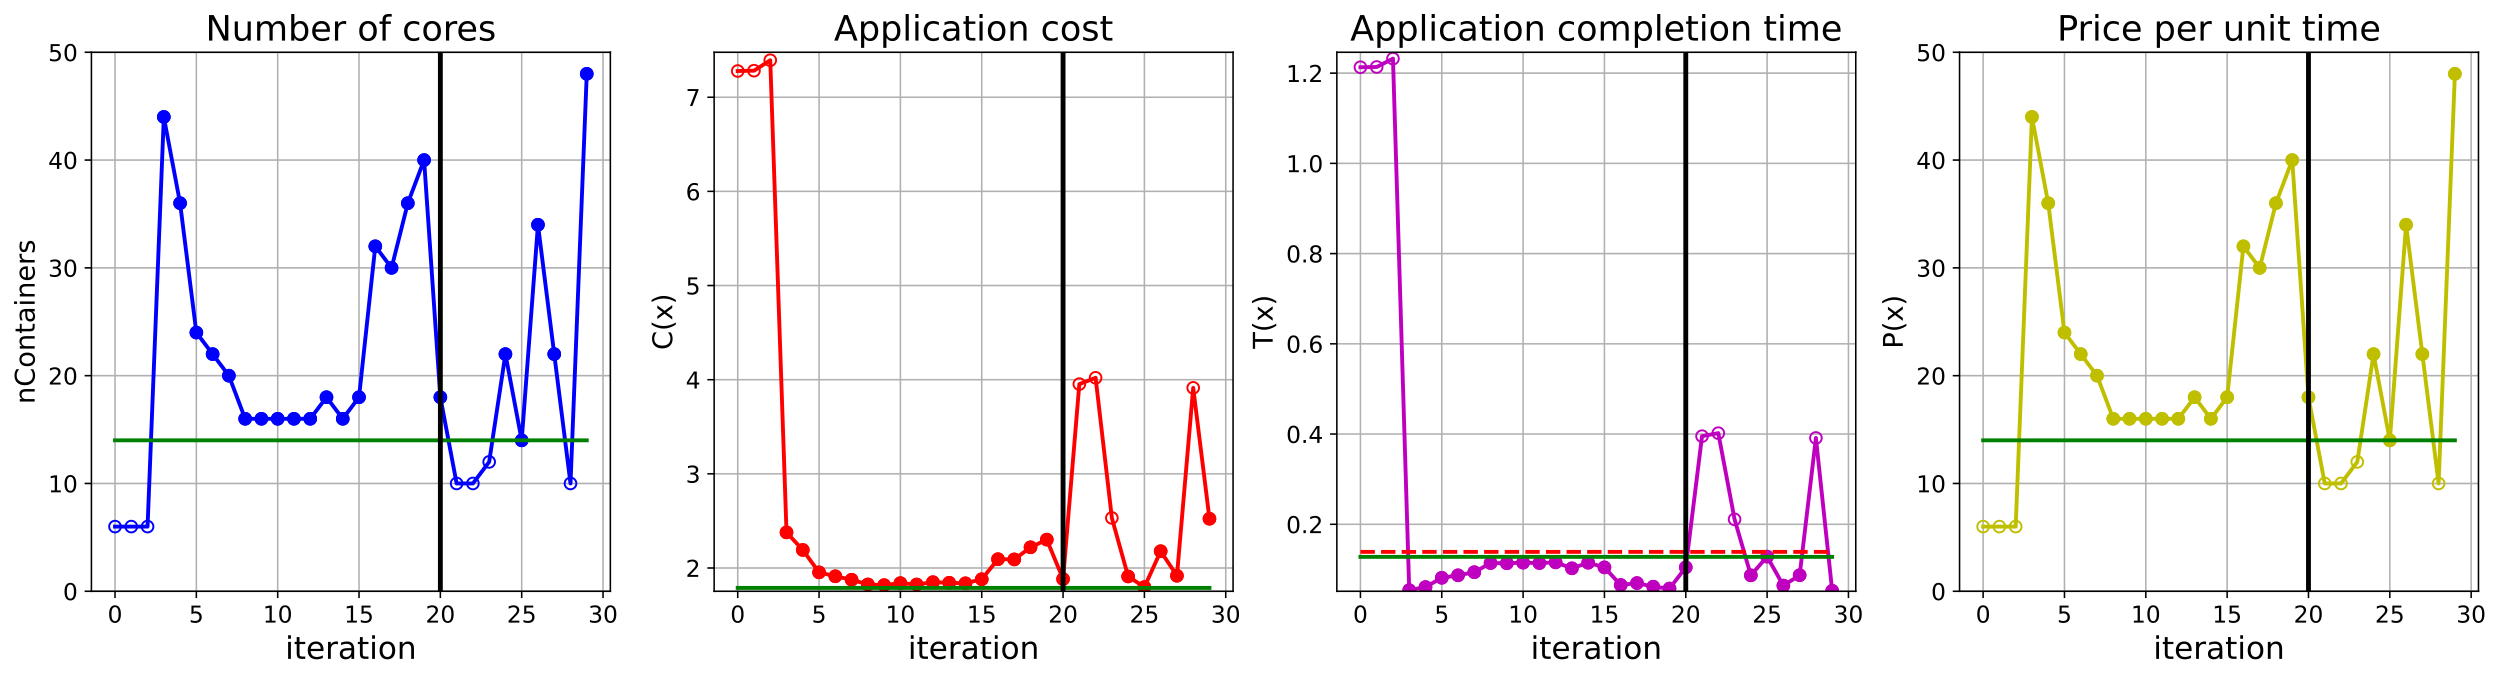 <?xml version="1.0" encoding="utf-8" standalone="no"?>
<!DOCTYPE svg PUBLIC "-//W3C//DTD SVG 1.1//EN"
  "http://www.w3.org/Graphics/SVG/1.1/DTD/svg11.dtd">
<!-- Created with matplotlib (https://matplotlib.org/) -->
<svg height="349.376pt" version="1.1" viewBox="0 0 1285.69 349.376" width="1285.69pt" xmlns="http://www.w3.org/2000/svg" xmlns:xlink="http://www.w3.org/1999/xlink">
 <defs>
  <style type="text/css">
*{stroke-linecap:butt;stroke-linejoin:round;}
  </style>
 </defs>
 <g id="figure_1">
  <g id="patch_1">
   <path d="M 0 349.376 
L 1285.69 349.376 
L 1285.69 0 
L 0 0 
z
" style="fill:#ffffff;"/>
  </g>
  <g id="axes_1">
   <g id="patch_2">
    <path d="M 47.019 304.077 
L 313.889 304.077 
L 313.889 26.877 
L 47.019 26.877 
z
" style="fill:#ffffff;"/>
   </g>
   <g id="matplotlib.axis_1">
    <g id="xtick_1">
     <g id="line2d_1">
      <path clip-path="url(#p4753483cd1)" d="M 59.15 304.077 
L 59.15 26.877 
" style="fill:none;stroke:#b0b0b0;stroke-linecap:square;stroke-width:0.8;"/>
     </g>
     <g id="line2d_2">
      <defs>
       <path d="M 0 0 
L 0 3.5 
" id="m2d804eaf42" style="stroke:#000000;stroke-width:0.8;"/>
      </defs>
      <g>
       <use style="stroke:#000000;stroke-width:0.8;" x="59.15" xlink:href="#m2d804eaf42" y="304.077"/>
      </g>
     </g>
     <g id="text_1">
      <!-- 0 -->
      <defs>
       <path d="M 31.781 66.406 
Q 24.172 66.406 20.328 58.906 
Q 16.5 51.422 16.5 36.375 
Q 16.5 21.391 20.328 13.891 
Q 24.172 6.391 31.781 6.391 
Q 39.453 6.391 43.281 13.891 
Q 47.125 21.391 47.125 36.375 
Q 47.125 51.422 43.281 58.906 
Q 39.453 66.406 31.781 66.406 
z
M 31.781 74.219 
Q 44.047 74.219 50.516 64.516 
Q 56.984 54.828 56.984 36.375 
Q 56.984 17.969 50.516 8.266 
Q 44.047 -1.422 31.781 -1.422 
Q 19.531 -1.422 13.062 8.266 
Q 6.594 17.969 6.594 36.375 
Q 6.594 54.828 13.062 64.516 
Q 19.531 74.219 31.781 74.219 
z
" id="DejaVuSans-48"/>
      </defs>
      <g transform="translate(55.332 320.195)scale(0.12 -0.12)">
       <use xlink:href="#DejaVuSans-48"/>
      </g>
     </g>
    </g>
    <g id="xtick_2">
     <g id="line2d_3">
      <path clip-path="url(#p4753483cd1)" d="M 100.979 304.077 
L 100.979 26.877 
" style="fill:none;stroke:#b0b0b0;stroke-linecap:square;stroke-width:0.8;"/>
     </g>
     <g id="line2d_4">
      <g>
       <use style="stroke:#000000;stroke-width:0.8;" x="100.979" xlink:href="#m2d804eaf42" y="304.077"/>
      </g>
     </g>
     <g id="text_2">
      <!-- 5 -->
      <defs>
       <path d="M 10.797 72.906 
L 49.516 72.906 
L 49.516 64.594 
L 19.828 64.594 
L 19.828 46.734 
Q 21.969 47.469 24.109 47.828 
Q 26.266 48.188 28.422 48.188 
Q 40.625 48.188 47.75 41.5 
Q 54.891 34.812 54.891 23.391 
Q 54.891 11.625 47.562 5.094 
Q 40.234 -1.422 26.906 -1.422 
Q 22.312 -1.422 17.547 -0.641 
Q 12.797 0.141 7.719 1.703 
L 7.719 11.625 
Q 12.109 9.234 16.797 8.062 
Q 21.484 6.891 26.703 6.891 
Q 35.156 6.891 40.078 11.328 
Q 45.016 15.766 45.016 23.391 
Q 45.016 31 40.078 35.438 
Q 35.156 39.891 26.703 39.891 
Q 22.75 39.891 18.812 39.016 
Q 14.891 38.141 10.797 36.281 
z
" id="DejaVuSans-53"/>
      </defs>
      <g transform="translate(97.161 320.195)scale(0.12 -0.12)">
       <use xlink:href="#DejaVuSans-53"/>
      </g>
     </g>
    </g>
    <g id="xtick_3">
     <g id="line2d_5">
      <path clip-path="url(#p4753483cd1)" d="M 142.808 304.077 
L 142.808 26.877 
" style="fill:none;stroke:#b0b0b0;stroke-linecap:square;stroke-width:0.8;"/>
     </g>
     <g id="line2d_6">
      <g>
       <use style="stroke:#000000;stroke-width:0.8;" x="142.808" xlink:href="#m2d804eaf42" y="304.077"/>
      </g>
     </g>
     <g id="text_3">
      <!-- 10 -->
      <defs>
       <path d="M 12.406 8.297 
L 28.516 8.297 
L 28.516 63.922 
L 10.984 60.406 
L 10.984 69.391 
L 28.422 72.906 
L 38.281 72.906 
L 38.281 8.297 
L 54.391 8.297 
L 54.391 0 
L 12.406 0 
z
" id="DejaVuSans-49"/>
      </defs>
      <g transform="translate(135.173 320.195)scale(0.12 -0.12)">
       <use xlink:href="#DejaVuSans-49"/>
       <use x="63.623" xlink:href="#DejaVuSans-48"/>
      </g>
     </g>
    </g>
    <g id="xtick_4">
     <g id="line2d_7">
      <path clip-path="url(#p4753483cd1)" d="M 184.637 304.077 
L 184.637 26.877 
" style="fill:none;stroke:#b0b0b0;stroke-linecap:square;stroke-width:0.8;"/>
     </g>
     <g id="line2d_8">
      <g>
       <use style="stroke:#000000;stroke-width:0.8;" x="184.637" xlink:href="#m2d804eaf42" y="304.077"/>
      </g>
     </g>
     <g id="text_4">
      <!-- 15 -->
      <g transform="translate(177.002 320.195)scale(0.12 -0.12)">
       <use xlink:href="#DejaVuSans-49"/>
       <use x="63.623" xlink:href="#DejaVuSans-53"/>
      </g>
     </g>
    </g>
    <g id="xtick_5">
     <g id="line2d_9">
      <path clip-path="url(#p4753483cd1)" d="M 226.466 304.077 
L 226.466 26.877 
" style="fill:none;stroke:#b0b0b0;stroke-linecap:square;stroke-width:0.8;"/>
     </g>
     <g id="line2d_10">
      <g>
       <use style="stroke:#000000;stroke-width:0.8;" x="226.466" xlink:href="#m2d804eaf42" y="304.077"/>
      </g>
     </g>
     <g id="text_5">
      <!-- 20 -->
      <defs>
       <path d="M 19.188 8.297 
L 53.609 8.297 
L 53.609 0 
L 7.328 0 
L 7.328 8.297 
Q 12.938 14.109 22.625 23.891 
Q 32.328 33.688 34.812 36.531 
Q 39.547 41.844 41.422 45.531 
Q 43.312 49.219 43.312 52.781 
Q 43.312 58.594 39.234 62.25 
Q 35.156 65.922 28.609 65.922 
Q 23.969 65.922 18.812 64.312 
Q 13.672 62.703 7.812 59.422 
L 7.812 69.391 
Q 13.766 71.781 18.938 73 
Q 24.125 74.219 28.422 74.219 
Q 39.75 74.219 46.484 68.547 
Q 53.219 62.891 53.219 53.422 
Q 53.219 48.922 51.531 44.891 
Q 49.859 40.875 45.406 35.406 
Q 44.188 33.984 37.641 27.219 
Q 31.109 20.453 19.188 8.297 
z
" id="DejaVuSans-50"/>
      </defs>
      <g transform="translate(218.831 320.195)scale(0.12 -0.12)">
       <use xlink:href="#DejaVuSans-50"/>
       <use x="63.623" xlink:href="#DejaVuSans-48"/>
      </g>
     </g>
    </g>
    <g id="xtick_6">
     <g id="line2d_11">
      <path clip-path="url(#p4753483cd1)" d="M 268.295 304.077 
L 268.295 26.877 
" style="fill:none;stroke:#b0b0b0;stroke-linecap:square;stroke-width:0.8;"/>
     </g>
     <g id="line2d_12">
      <g>
       <use style="stroke:#000000;stroke-width:0.8;" x="268.295" xlink:href="#m2d804eaf42" y="304.077"/>
      </g>
     </g>
     <g id="text_6">
      <!-- 25 -->
      <g transform="translate(260.66 320.195)scale(0.12 -0.12)">
       <use xlink:href="#DejaVuSans-50"/>
       <use x="63.623" xlink:href="#DejaVuSans-53"/>
      </g>
     </g>
    </g>
    <g id="xtick_7">
     <g id="line2d_13">
      <path clip-path="url(#p4753483cd1)" d="M 310.124 304.077 
L 310.124 26.877 
" style="fill:none;stroke:#b0b0b0;stroke-linecap:square;stroke-width:0.8;"/>
     </g>
     <g id="line2d_14">
      <g>
       <use style="stroke:#000000;stroke-width:0.8;" x="310.124" xlink:href="#m2d804eaf42" y="304.077"/>
      </g>
     </g>
     <g id="text_7">
      <!-- 30 -->
      <defs>
       <path d="M 40.578 39.312 
Q 47.656 37.797 51.625 33 
Q 55.609 28.219 55.609 21.188 
Q 55.609 10.406 48.188 4.484 
Q 40.766 -1.422 27.094 -1.422 
Q 22.516 -1.422 17.656 -0.516 
Q 12.797 0.391 7.625 2.203 
L 7.625 11.719 
Q 11.719 9.328 16.594 8.109 
Q 21.484 6.891 26.812 6.891 
Q 36.078 6.891 40.938 10.547 
Q 45.797 14.203 45.797 21.188 
Q 45.797 27.641 41.281 31.266 
Q 36.766 34.906 28.719 34.906 
L 20.219 34.906 
L 20.219 43.016 
L 29.109 43.016 
Q 36.375 43.016 40.234 45.922 
Q 44.094 48.828 44.094 54.297 
Q 44.094 59.906 40.109 62.906 
Q 36.141 65.922 28.719 65.922 
Q 24.656 65.922 20.016 65.031 
Q 15.375 64.156 9.812 62.312 
L 9.812 71.094 
Q 15.438 72.656 20.344 73.438 
Q 25.25 74.219 29.594 74.219 
Q 40.828 74.219 47.359 69.109 
Q 53.906 64.016 53.906 55.328 
Q 53.906 49.266 50.438 45.094 
Q 46.969 40.922 40.578 39.312 
z
" id="DejaVuSans-51"/>
      </defs>
      <g transform="translate(302.489 320.195)scale(0.12 -0.12)">
       <use xlink:href="#DejaVuSans-51"/>
       <use x="63.623" xlink:href="#DejaVuSans-48"/>
      </g>
     </g>
    </g>
    <g id="text_8">
     <!-- iteration -->
     <defs>
      <path d="M 9.422 54.688 
L 18.406 54.688 
L 18.406 0 
L 9.422 0 
z
M 9.422 75.984 
L 18.406 75.984 
L 18.406 64.594 
L 9.422 64.594 
z
" id="DejaVuSans-105"/>
      <path d="M 18.312 70.219 
L 18.312 54.688 
L 36.812 54.688 
L 36.812 47.703 
L 18.312 47.703 
L 18.312 18.016 
Q 18.312 11.328 20.141 9.422 
Q 21.969 7.516 27.594 7.516 
L 36.812 7.516 
L 36.812 0 
L 27.594 0 
Q 17.188 0 13.234 3.875 
Q 9.281 7.766 9.281 18.016 
L 9.281 47.703 
L 2.688 47.703 
L 2.688 54.688 
L 9.281 54.688 
L 9.281 70.219 
z
" id="DejaVuSans-116"/>
      <path d="M 56.203 29.594 
L 56.203 25.203 
L 14.891 25.203 
Q 15.484 15.922 20.484 11.062 
Q 25.484 6.203 34.422 6.203 
Q 39.594 6.203 44.453 7.469 
Q 49.312 8.734 54.109 11.281 
L 54.109 2.781 
Q 49.266 0.734 44.188 -0.344 
Q 39.109 -1.422 33.891 -1.422 
Q 20.797 -1.422 13.156 6.188 
Q 5.516 13.812 5.516 26.812 
Q 5.516 40.234 12.766 48.109 
Q 20.016 56 32.328 56 
Q 43.359 56 49.781 48.891 
Q 56.203 41.797 56.203 29.594 
z
M 47.219 32.234 
Q 47.125 39.594 43.094 43.984 
Q 39.062 48.391 32.422 48.391 
Q 24.906 48.391 20.391 44.141 
Q 15.875 39.891 15.188 32.172 
z
" id="DejaVuSans-101"/>
      <path d="M 41.109 46.297 
Q 39.594 47.172 37.812 47.578 
Q 36.031 48 33.891 48 
Q 26.266 48 22.188 43.047 
Q 18.109 38.094 18.109 28.812 
L 18.109 0 
L 9.078 0 
L 9.078 54.688 
L 18.109 54.688 
L 18.109 46.188 
Q 20.953 51.172 25.484 53.578 
Q 30.031 56 36.531 56 
Q 37.453 56 38.578 55.875 
Q 39.703 55.766 41.062 55.516 
z
" id="DejaVuSans-114"/>
      <path d="M 34.281 27.484 
Q 23.391 27.484 19.188 25 
Q 14.984 22.516 14.984 16.5 
Q 14.984 11.719 18.141 8.906 
Q 21.297 6.109 26.703 6.109 
Q 34.188 6.109 38.703 11.406 
Q 43.219 16.703 43.219 25.484 
L 43.219 27.484 
z
M 52.203 31.203 
L 52.203 0 
L 43.219 0 
L 43.219 8.297 
Q 40.141 3.328 35.547 0.953 
Q 30.953 -1.422 24.312 -1.422 
Q 15.922 -1.422 10.953 3.297 
Q 6 8.016 6 15.922 
Q 6 25.141 12.172 29.828 
Q 18.359 34.516 30.609 34.516 
L 43.219 34.516 
L 43.219 35.406 
Q 43.219 41.609 39.141 45 
Q 35.062 48.391 27.688 48.391 
Q 23 48.391 18.547 47.266 
Q 14.109 46.141 10.016 43.891 
L 10.016 52.203 
Q 14.938 54.109 19.578 55.047 
Q 24.219 56 28.609 56 
Q 40.484 56 46.344 49.844 
Q 52.203 43.703 52.203 31.203 
z
" id="DejaVuSans-97"/>
      <path d="M 30.609 48.391 
Q 23.391 48.391 19.188 42.75 
Q 14.984 37.109 14.984 27.297 
Q 14.984 17.484 19.156 11.844 
Q 23.344 6.203 30.609 6.203 
Q 37.797 6.203 41.984 11.859 
Q 46.188 17.531 46.188 27.297 
Q 46.188 37.016 41.984 42.703 
Q 37.797 48.391 30.609 48.391 
z
M 30.609 56 
Q 42.328 56 49.016 48.375 
Q 55.719 40.766 55.719 27.297 
Q 55.719 13.875 49.016 6.219 
Q 42.328 -1.422 30.609 -1.422 
Q 18.844 -1.422 12.172 6.219 
Q 5.516 13.875 5.516 27.297 
Q 5.516 40.766 12.172 48.375 
Q 18.844 56 30.609 56 
z
" id="DejaVuSans-111"/>
      <path d="M 54.891 33.016 
L 54.891 0 
L 45.906 0 
L 45.906 32.719 
Q 45.906 40.484 42.875 44.328 
Q 39.844 48.188 33.797 48.188 
Q 26.516 48.188 22.312 43.547 
Q 18.109 38.922 18.109 30.906 
L 18.109 0 
L 9.078 0 
L 9.078 54.688 
L 18.109 54.688 
L 18.109 46.188 
Q 21.344 51.125 25.703 53.562 
Q 30.078 56 35.797 56 
Q 45.219 56 50.047 50.172 
Q 54.891 44.344 54.891 33.016 
z
" id="DejaVuSans-110"/>
     </defs>
     <g transform="translate(146.658 338.848)scale(0.16 -0.16)">
      <use xlink:href="#DejaVuSans-105"/>
      <use x="27.783" xlink:href="#DejaVuSans-116"/>
      <use x="66.992" xlink:href="#DejaVuSans-101"/>
      <use x="128.516" xlink:href="#DejaVuSans-114"/>
      <use x="169.629" xlink:href="#DejaVuSans-97"/>
      <use x="230.908" xlink:href="#DejaVuSans-116"/>
      <use x="270.117" xlink:href="#DejaVuSans-105"/>
      <use x="297.9" xlink:href="#DejaVuSans-111"/>
      <use x="359.082" xlink:href="#DejaVuSans-110"/>
     </g>
    </g>
   </g>
   <g id="matplotlib.axis_2">
    <g id="ytick_1">
     <g id="line2d_15">
      <path clip-path="url(#p4753483cd1)" d="M 47.019 304.077 
L 313.889 304.077 
" style="fill:none;stroke:#b0b0b0;stroke-linecap:square;stroke-width:0.8;"/>
     </g>
     <g id="line2d_16">
      <defs>
       <path d="M 0 0 
L -3.5 0 
" id="m194d076fae" style="stroke:#000000;stroke-width:0.8;"/>
      </defs>
      <g>
       <use style="stroke:#000000;stroke-width:0.8;" x="47.019" xlink:href="#m194d076fae" y="304.077"/>
      </g>
     </g>
     <g id="text_9">
      <!-- 0 -->
      <g transform="translate(32.384 308.636)scale(0.12 -0.12)">
       <use xlink:href="#DejaVuSans-48"/>
      </g>
     </g>
    </g>
    <g id="ytick_2">
     <g id="line2d_17">
      <path clip-path="url(#p4753483cd1)" d="M 47.019 248.637 
L 313.889 248.637 
" style="fill:none;stroke:#b0b0b0;stroke-linecap:square;stroke-width:0.8;"/>
     </g>
     <g id="line2d_18">
      <g>
       <use style="stroke:#000000;stroke-width:0.8;" x="47.019" xlink:href="#m194d076fae" y="248.637"/>
      </g>
     </g>
     <g id="text_10">
      <!-- 10 -->
      <g transform="translate(24.749 253.196)scale(0.12 -0.12)">
       <use xlink:href="#DejaVuSans-49"/>
       <use x="63.623" xlink:href="#DejaVuSans-48"/>
      </g>
     </g>
    </g>
    <g id="ytick_3">
     <g id="line2d_19">
      <path clip-path="url(#p4753483cd1)" d="M 47.019 193.197 
L 313.889 193.197 
" style="fill:none;stroke:#b0b0b0;stroke-linecap:square;stroke-width:0.8;"/>
     </g>
     <g id="line2d_20">
      <g>
       <use style="stroke:#000000;stroke-width:0.8;" x="47.019" xlink:href="#m194d076fae" y="193.197"/>
      </g>
     </g>
     <g id="text_11">
      <!-- 20 -->
      <g transform="translate(24.749 197.756)scale(0.12 -0.12)">
       <use xlink:href="#DejaVuSans-50"/>
       <use x="63.623" xlink:href="#DejaVuSans-48"/>
      </g>
     </g>
    </g>
    <g id="ytick_4">
     <g id="line2d_21">
      <path clip-path="url(#p4753483cd1)" d="M 47.019 137.757 
L 313.889 137.757 
" style="fill:none;stroke:#b0b0b0;stroke-linecap:square;stroke-width:0.8;"/>
     </g>
     <g id="line2d_22">
      <g>
       <use style="stroke:#000000;stroke-width:0.8;" x="47.019" xlink:href="#m194d076fae" y="137.757"/>
      </g>
     </g>
     <g id="text_12">
      <!-- 30 -->
      <g transform="translate(24.749 142.316)scale(0.12 -0.12)">
       <use xlink:href="#DejaVuSans-51"/>
       <use x="63.623" xlink:href="#DejaVuSans-48"/>
      </g>
     </g>
    </g>
    <g id="ytick_5">
     <g id="line2d_23">
      <path clip-path="url(#p4753483cd1)" d="M 47.019 82.317 
L 313.889 82.317 
" style="fill:none;stroke:#b0b0b0;stroke-linecap:square;stroke-width:0.8;"/>
     </g>
     <g id="line2d_24">
      <g>
       <use style="stroke:#000000;stroke-width:0.8;" x="47.019" xlink:href="#m194d076fae" y="82.317"/>
      </g>
     </g>
     <g id="text_13">
      <!-- 40 -->
      <defs>
       <path d="M 37.797 64.312 
L 12.891 25.391 
L 37.797 25.391 
z
M 35.203 72.906 
L 47.609 72.906 
L 47.609 25.391 
L 58.016 25.391 
L 58.016 17.188 
L 47.609 17.188 
L 47.609 0 
L 37.797 0 
L 37.797 17.188 
L 4.891 17.188 
L 4.891 26.703 
z
" id="DejaVuSans-52"/>
      </defs>
      <g transform="translate(24.749 86.876)scale(0.12 -0.12)">
       <use xlink:href="#DejaVuSans-52"/>
       <use x="63.623" xlink:href="#DejaVuSans-48"/>
      </g>
     </g>
    </g>
    <g id="ytick_6">
     <g id="line2d_25">
      <path clip-path="url(#p4753483cd1)" d="M 47.019 26.877 
L 313.889 26.877 
" style="fill:none;stroke:#b0b0b0;stroke-linecap:square;stroke-width:0.8;"/>
     </g>
     <g id="line2d_26">
      <g>
       <use style="stroke:#000000;stroke-width:0.8;" x="47.019" xlink:href="#m194d076fae" y="26.877"/>
      </g>
     </g>
     <g id="text_14">
      <!-- 50 -->
      <g transform="translate(24.749 31.436)scale(0.12 -0.12)">
       <use xlink:href="#DejaVuSans-53"/>
       <use x="63.623" xlink:href="#DejaVuSans-48"/>
      </g>
     </g>
    </g>
    <g id="text_15">
     <!-- nContainers -->
     <defs>
      <path d="M 64.406 67.281 
L 64.406 56.891 
Q 59.422 61.531 53.781 63.812 
Q 48.141 66.109 41.797 66.109 
Q 29.297 66.109 22.656 58.469 
Q 16.016 50.828 16.016 36.375 
Q 16.016 21.969 22.656 14.328 
Q 29.297 6.688 41.797 6.688 
Q 48.141 6.688 53.781 8.984 
Q 59.422 11.281 64.406 15.922 
L 64.406 5.609 
Q 59.234 2.094 53.438 0.328 
Q 47.656 -1.422 41.219 -1.422 
Q 24.656 -1.422 15.125 8.703 
Q 5.609 18.844 5.609 36.375 
Q 5.609 53.953 15.125 64.078 
Q 24.656 74.219 41.219 74.219 
Q 47.75 74.219 53.531 72.484 
Q 59.328 70.75 64.406 67.281 
z
" id="DejaVuSans-67"/>
      <path d="M 44.281 53.078 
L 44.281 44.578 
Q 40.484 46.531 36.375 47.5 
Q 32.281 48.484 27.875 48.484 
Q 21.188 48.484 17.844 46.438 
Q 14.5 44.391 14.5 40.281 
Q 14.5 37.156 16.891 35.375 
Q 19.281 33.594 26.516 31.984 
L 29.594 31.297 
Q 39.156 29.25 43.188 25.516 
Q 47.219 21.781 47.219 15.094 
Q 47.219 7.469 41.188 3.016 
Q 35.156 -1.422 24.609 -1.422 
Q 20.219 -1.422 15.453 -0.562 
Q 10.688 0.297 5.422 2 
L 5.422 11.281 
Q 10.406 8.688 15.234 7.391 
Q 20.062 6.109 24.812 6.109 
Q 31.156 6.109 34.562 8.281 
Q 37.984 10.453 37.984 14.406 
Q 37.984 18.062 35.516 20.016 
Q 33.062 21.969 24.703 23.781 
L 21.578 24.516 
Q 13.234 26.266 9.516 29.906 
Q 5.812 33.547 5.812 39.891 
Q 5.812 47.609 11.281 51.797 
Q 16.75 56 26.812 56 
Q 31.781 56 36.172 55.266 
Q 40.578 54.547 44.281 53.078 
z
" id="DejaVuSans-115"/>
     </defs>
     <g transform="translate(17.838 207.767)rotate(-90)scale(0.14 -0.14)">
      <use xlink:href="#DejaVuSans-110"/>
      <use x="63.379" xlink:href="#DejaVuSans-67"/>
      <use x="133.203" xlink:href="#DejaVuSans-111"/>
      <use x="194.385" xlink:href="#DejaVuSans-110"/>
      <use x="257.764" xlink:href="#DejaVuSans-116"/>
      <use x="296.973" xlink:href="#DejaVuSans-97"/>
      <use x="358.252" xlink:href="#DejaVuSans-105"/>
      <use x="386.035" xlink:href="#DejaVuSans-110"/>
      <use x="449.414" xlink:href="#DejaVuSans-101"/>
      <use x="510.938" xlink:href="#DejaVuSans-114"/>
      <use x="552.051" xlink:href="#DejaVuSans-115"/>
     </g>
    </g>
   </g>
   <g id="line2d_27">
    <path clip-path="url(#p4753483cd1)" d="M 59.15 270.813 
L 67.516 270.813 
L 75.881 270.813 
L 84.247 60.141 
L 92.613 104.493 
L 100.979 171.021 
L 109.345 182.109 
L 117.711 193.197 
L 126.076 215.373 
L 134.442 215.373 
L 142.808 215.373 
L 151.174 215.373 
L 159.54 215.373 
L 167.905 204.285 
L 176.271 215.373 
L 184.637 204.285 
L 193.003 126.669 
L 201.369 137.757 
L 209.735 104.493 
L 218.1 82.317 
L 226.466 204.285 
L 234.832 248.637 
L 243.198 248.637 
L 251.564 237.549 
L 259.929 182.109 
L 268.295 226.461 
L 276.661 115.581 
L 285.027 182.109 
L 293.393 248.637 
L 301.759 37.965 
" style="fill:none;stroke:#0000ff;stroke-linecap:square;stroke-width:2;"/>
    <defs>
     <path d="M 0 3 
C 0.796 3 1.559 2.684 2.121 2.121 
C 2.684 1.559 3 0.796 3 0 
C 3 -0.796 2.684 -1.559 2.121 -2.121 
C 1.559 -2.684 0.796 -3 0 -3 
C -0.796 -3 -1.559 -2.684 -2.121 -2.121 
C -2.684 -1.559 -3 -0.796 -3 0 
C -3 0.796 -2.684 1.559 -2.121 2.121 
C -1.559 2.684 -0.796 3 0 3 
z
" id="mfc4a0c7cdb" style="stroke:#0000ff;"/>
    </defs>
    <g clip-path="url(#p4753483cd1)">
     <use style="fill-opacity:0;stroke:#0000ff;" x="59.15" xlink:href="#mfc4a0c7cdb" y="270.813"/>
     <use style="fill-opacity:0;stroke:#0000ff;" x="67.516" xlink:href="#mfc4a0c7cdb" y="270.813"/>
     <use style="fill-opacity:0;stroke:#0000ff;" x="75.881" xlink:href="#mfc4a0c7cdb" y="270.813"/>
     <use style="fill-opacity:0;stroke:#0000ff;" x="84.247" xlink:href="#mfc4a0c7cdb" y="60.141"/>
     <use style="fill-opacity:0;stroke:#0000ff;" x="92.613" xlink:href="#mfc4a0c7cdb" y="104.493"/>
     <use style="fill-opacity:0;stroke:#0000ff;" x="100.979" xlink:href="#mfc4a0c7cdb" y="171.021"/>
     <use style="fill-opacity:0;stroke:#0000ff;" x="109.345" xlink:href="#mfc4a0c7cdb" y="182.109"/>
     <use style="fill-opacity:0;stroke:#0000ff;" x="117.711" xlink:href="#mfc4a0c7cdb" y="193.197"/>
     <use style="fill-opacity:0;stroke:#0000ff;" x="126.076" xlink:href="#mfc4a0c7cdb" y="215.373"/>
     <use style="fill-opacity:0;stroke:#0000ff;" x="134.442" xlink:href="#mfc4a0c7cdb" y="215.373"/>
     <use style="fill-opacity:0;stroke:#0000ff;" x="142.808" xlink:href="#mfc4a0c7cdb" y="215.373"/>
     <use style="fill-opacity:0;stroke:#0000ff;" x="151.174" xlink:href="#mfc4a0c7cdb" y="215.373"/>
     <use style="fill-opacity:0;stroke:#0000ff;" x="159.54" xlink:href="#mfc4a0c7cdb" y="215.373"/>
     <use style="fill-opacity:0;stroke:#0000ff;" x="167.905" xlink:href="#mfc4a0c7cdb" y="204.285"/>
     <use style="fill-opacity:0;stroke:#0000ff;" x="176.271" xlink:href="#mfc4a0c7cdb" y="215.373"/>
     <use style="fill-opacity:0;stroke:#0000ff;" x="184.637" xlink:href="#mfc4a0c7cdb" y="204.285"/>
     <use style="fill-opacity:0;stroke:#0000ff;" x="193.003" xlink:href="#mfc4a0c7cdb" y="126.669"/>
     <use style="fill-opacity:0;stroke:#0000ff;" x="201.369" xlink:href="#mfc4a0c7cdb" y="137.757"/>
     <use style="fill-opacity:0;stroke:#0000ff;" x="209.735" xlink:href="#mfc4a0c7cdb" y="104.493"/>
     <use style="fill-opacity:0;stroke:#0000ff;" x="218.1" xlink:href="#mfc4a0c7cdb" y="82.317"/>
     <use style="fill-opacity:0;stroke:#0000ff;" x="226.466" xlink:href="#mfc4a0c7cdb" y="204.285"/>
     <use style="fill-opacity:0;stroke:#0000ff;" x="234.832" xlink:href="#mfc4a0c7cdb" y="248.637"/>
     <use style="fill-opacity:0;stroke:#0000ff;" x="243.198" xlink:href="#mfc4a0c7cdb" y="248.637"/>
     <use style="fill-opacity:0;stroke:#0000ff;" x="251.564" xlink:href="#mfc4a0c7cdb" y="237.549"/>
     <use style="fill-opacity:0;stroke:#0000ff;" x="259.929" xlink:href="#mfc4a0c7cdb" y="182.109"/>
     <use style="fill-opacity:0;stroke:#0000ff;" x="268.295" xlink:href="#mfc4a0c7cdb" y="226.461"/>
     <use style="fill-opacity:0;stroke:#0000ff;" x="276.661" xlink:href="#mfc4a0c7cdb" y="115.581"/>
     <use style="fill-opacity:0;stroke:#0000ff;" x="285.027" xlink:href="#mfc4a0c7cdb" y="182.109"/>
     <use style="fill-opacity:0;stroke:#0000ff;" x="293.393" xlink:href="#mfc4a0c7cdb" y="248.637"/>
     <use style="fill-opacity:0;stroke:#0000ff;" x="301.759" xlink:href="#mfc4a0c7cdb" y="37.965"/>
    </g>
   </g>
   <g id="line2d_28">
    <defs>
     <path d="M 0 3 
C 0.796 3 1.559 2.684 2.121 2.121 
C 2.684 1.559 3 0.796 3 0 
C 3 -0.796 2.684 -1.559 2.121 -2.121 
C 1.559 -2.684 0.796 -3 0 -3 
C -0.796 -3 -1.559 -2.684 -2.121 -2.121 
C -2.684 -1.559 -3 -0.796 -3 0 
C -3 0.796 -2.684 1.559 -2.121 2.121 
C -1.559 2.684 -0.796 3 0 3 
z
" id="m10afbdf8b4" style="stroke:#0000ff;"/>
    </defs>
    <g clip-path="url(#p4753483cd1)">
     <use style="fill:#0000ff;stroke:#0000ff;" x="84.247" xlink:href="#m10afbdf8b4" y="60.141"/>
    </g>
   </g>
   <g id="line2d_29">
    <g clip-path="url(#p4753483cd1)">
     <use style="fill:#0000ff;stroke:#0000ff;" x="92.613" xlink:href="#m10afbdf8b4" y="104.493"/>
    </g>
   </g>
   <g id="line2d_30">
    <g clip-path="url(#p4753483cd1)">
     <use style="fill:#0000ff;stroke:#0000ff;" x="100.979" xlink:href="#m10afbdf8b4" y="171.021"/>
    </g>
   </g>
   <g id="line2d_31">
    <g clip-path="url(#p4753483cd1)">
     <use style="fill:#0000ff;stroke:#0000ff;" x="109.345" xlink:href="#m10afbdf8b4" y="182.109"/>
    </g>
   </g>
   <g id="line2d_32">
    <g clip-path="url(#p4753483cd1)">
     <use style="fill:#0000ff;stroke:#0000ff;" x="117.711" xlink:href="#m10afbdf8b4" y="193.197"/>
    </g>
   </g>
   <g id="line2d_33">
    <g clip-path="url(#p4753483cd1)">
     <use style="fill:#0000ff;stroke:#0000ff;" x="126.076" xlink:href="#m10afbdf8b4" y="215.373"/>
    </g>
   </g>
   <g id="line2d_34">
    <g clip-path="url(#p4753483cd1)">
     <use style="fill:#0000ff;stroke:#0000ff;" x="134.442" xlink:href="#m10afbdf8b4" y="215.373"/>
    </g>
   </g>
   <g id="line2d_35">
    <g clip-path="url(#p4753483cd1)">
     <use style="fill:#0000ff;stroke:#0000ff;" x="142.808" xlink:href="#m10afbdf8b4" y="215.373"/>
    </g>
   </g>
   <g id="line2d_36">
    <g clip-path="url(#p4753483cd1)">
     <use style="fill:#0000ff;stroke:#0000ff;" x="151.174" xlink:href="#m10afbdf8b4" y="215.373"/>
    </g>
   </g>
   <g id="line2d_37">
    <g clip-path="url(#p4753483cd1)">
     <use style="fill:#0000ff;stroke:#0000ff;" x="159.54" xlink:href="#m10afbdf8b4" y="215.373"/>
    </g>
   </g>
   <g id="line2d_38">
    <g clip-path="url(#p4753483cd1)">
     <use style="fill:#0000ff;stroke:#0000ff;" x="167.905" xlink:href="#m10afbdf8b4" y="204.285"/>
    </g>
   </g>
   <g id="line2d_39">
    <g clip-path="url(#p4753483cd1)">
     <use style="fill:#0000ff;stroke:#0000ff;" x="176.271" xlink:href="#m10afbdf8b4" y="215.373"/>
    </g>
   </g>
   <g id="line2d_40">
    <g clip-path="url(#p4753483cd1)">
     <use style="fill:#0000ff;stroke:#0000ff;" x="184.637" xlink:href="#m10afbdf8b4" y="204.285"/>
    </g>
   </g>
   <g id="line2d_41">
    <g clip-path="url(#p4753483cd1)">
     <use style="fill:#0000ff;stroke:#0000ff;" x="193.003" xlink:href="#m10afbdf8b4" y="126.669"/>
    </g>
   </g>
   <g id="line2d_42">
    <g clip-path="url(#p4753483cd1)">
     <use style="fill:#0000ff;stroke:#0000ff;" x="201.369" xlink:href="#m10afbdf8b4" y="137.757"/>
    </g>
   </g>
   <g id="line2d_43">
    <g clip-path="url(#p4753483cd1)">
     <use style="fill:#0000ff;stroke:#0000ff;" x="209.735" xlink:href="#m10afbdf8b4" y="104.493"/>
    </g>
   </g>
   <g id="line2d_44">
    <g clip-path="url(#p4753483cd1)">
     <use style="fill:#0000ff;stroke:#0000ff;" x="218.1" xlink:href="#m10afbdf8b4" y="82.317"/>
    </g>
   </g>
   <g id="line2d_45">
    <g clip-path="url(#p4753483cd1)">
     <use style="fill:#0000ff;stroke:#0000ff;" x="226.466" xlink:href="#m10afbdf8b4" y="204.285"/>
    </g>
   </g>
   <g id="line2d_46">
    <g clip-path="url(#p4753483cd1)">
     <use style="fill:#0000ff;stroke:#0000ff;" x="259.929" xlink:href="#m10afbdf8b4" y="182.109"/>
    </g>
   </g>
   <g id="line2d_47">
    <g clip-path="url(#p4753483cd1)">
     <use style="fill:#0000ff;stroke:#0000ff;" x="268.295" xlink:href="#m10afbdf8b4" y="226.461"/>
    </g>
   </g>
   <g id="line2d_48">
    <g clip-path="url(#p4753483cd1)">
     <use style="fill:#0000ff;stroke:#0000ff;" x="276.661" xlink:href="#m10afbdf8b4" y="115.581"/>
    </g>
   </g>
   <g id="line2d_49">
    <g clip-path="url(#p4753483cd1)">
     <use style="fill:#0000ff;stroke:#0000ff;" x="285.027" xlink:href="#m10afbdf8b4" y="182.109"/>
    </g>
   </g>
   <g id="line2d_50">
    <g clip-path="url(#p4753483cd1)">
     <use style="fill:#0000ff;stroke:#0000ff;" x="301.759" xlink:href="#m10afbdf8b4" y="37.965"/>
    </g>
   </g>
   <g id="line2d_51">
    <path clip-path="url(#p4753483cd1)" d="M 59.15 226.461 
L 67.516 226.461 
L 75.881 226.461 
L 84.247 226.461 
L 92.613 226.461 
L 100.979 226.461 
L 109.345 226.461 
L 117.711 226.461 
L 126.076 226.461 
L 134.442 226.461 
L 142.808 226.461 
L 151.174 226.461 
L 159.54 226.461 
L 167.905 226.461 
L 176.271 226.461 
L 184.637 226.461 
L 193.003 226.461 
L 201.369 226.461 
L 209.735 226.461 
L 218.1 226.461 
L 226.466 226.461 
L 234.832 226.461 
L 243.198 226.461 
L 251.564 226.461 
L 259.929 226.461 
L 268.295 226.461 
L 276.661 226.461 
L 285.027 226.461 
L 293.393 226.461 
L 301.759 226.461 
" style="fill:none;stroke:#008000;stroke-linecap:square;stroke-width:2;"/>
   </g>
   <g id="line2d_52">
    <path clip-path="url(#p4753483cd1)" d="M 226.466 304.077 
L 226.466 26.877 
" style="fill:none;stroke:#000000;stroke-linecap:square;stroke-width:2.5;"/>
   </g>
   <g id="patch_3">
    <path d="M 47.019 304.077 
L 47.019 26.877 
" style="fill:none;stroke:#000000;stroke-linecap:square;stroke-linejoin:miter;stroke-width:0.8;"/>
   </g>
   <g id="patch_4">
    <path d="M 313.889 304.077 
L 313.889 26.877 
" style="fill:none;stroke:#000000;stroke-linecap:square;stroke-linejoin:miter;stroke-width:0.8;"/>
   </g>
   <g id="patch_5">
    <path d="M 47.019 304.077 
L 313.889 304.077 
" style="fill:none;stroke:#000000;stroke-linecap:square;stroke-linejoin:miter;stroke-width:0.8;"/>
   </g>
   <g id="patch_6">
    <path d="M 47.019 26.877 
L 313.889 26.877 
" style="fill:none;stroke:#000000;stroke-linecap:square;stroke-linejoin:miter;stroke-width:0.8;"/>
   </g>
   <g id="text_16">
    <!-- Number of cores -->
    <defs>
     <path d="M 9.812 72.906 
L 23.094 72.906 
L 55.422 11.922 
L 55.422 72.906 
L 64.984 72.906 
L 64.984 0 
L 51.703 0 
L 19.391 60.984 
L 19.391 0 
L 9.812 0 
z
" id="DejaVuSans-78"/>
     <path d="M 8.5 21.578 
L 8.5 54.688 
L 17.484 54.688 
L 17.484 21.922 
Q 17.484 14.156 20.5 10.266 
Q 23.531 6.391 29.594 6.391 
Q 36.859 6.391 41.078 11.031 
Q 45.312 15.672 45.312 23.688 
L 45.312 54.688 
L 54.297 54.688 
L 54.297 0 
L 45.312 0 
L 45.312 8.406 
Q 42.047 3.422 37.719 1 
Q 33.406 -1.422 27.688 -1.422 
Q 18.266 -1.422 13.375 4.438 
Q 8.5 10.297 8.5 21.578 
z
M 31.109 56 
z
" id="DejaVuSans-117"/>
     <path d="M 52 44.188 
Q 55.375 50.25 60.062 53.125 
Q 64.75 56 71.094 56 
Q 79.641 56 84.281 50.016 
Q 88.922 44.047 88.922 33.016 
L 88.922 0 
L 79.891 0 
L 79.891 32.719 
Q 79.891 40.578 77.094 44.375 
Q 74.312 48.188 68.609 48.188 
Q 61.625 48.188 57.562 43.547 
Q 53.516 38.922 53.516 30.906 
L 53.516 0 
L 44.484 0 
L 44.484 32.719 
Q 44.484 40.625 41.703 44.406 
Q 38.922 48.188 33.109 48.188 
Q 26.219 48.188 22.156 43.531 
Q 18.109 38.875 18.109 30.906 
L 18.109 0 
L 9.078 0 
L 9.078 54.688 
L 18.109 54.688 
L 18.109 46.188 
Q 21.188 51.219 25.484 53.609 
Q 29.781 56 35.688 56 
Q 41.656 56 45.828 52.969 
Q 50 49.953 52 44.188 
z
" id="DejaVuSans-109"/>
     <path d="M 48.688 27.297 
Q 48.688 37.203 44.609 42.844 
Q 40.531 48.484 33.406 48.484 
Q 26.266 48.484 22.188 42.844 
Q 18.109 37.203 18.109 27.297 
Q 18.109 17.391 22.188 11.75 
Q 26.266 6.109 33.406 6.109 
Q 40.531 6.109 44.609 11.75 
Q 48.688 17.391 48.688 27.297 
z
M 18.109 46.391 
Q 20.953 51.266 25.266 53.625 
Q 29.594 56 35.594 56 
Q 45.562 56 51.781 48.094 
Q 58.016 40.188 58.016 27.297 
Q 58.016 14.406 51.781 6.484 
Q 45.562 -1.422 35.594 -1.422 
Q 29.594 -1.422 25.266 0.953 
Q 20.953 3.328 18.109 8.203 
L 18.109 0 
L 9.078 0 
L 9.078 75.984 
L 18.109 75.984 
z
" id="DejaVuSans-98"/>
     <path id="DejaVuSans-32"/>
     <path d="M 37.109 75.984 
L 37.109 68.5 
L 28.516 68.5 
Q 23.688 68.5 21.797 66.547 
Q 19.922 64.594 19.922 59.516 
L 19.922 54.688 
L 34.719 54.688 
L 34.719 47.703 
L 19.922 47.703 
L 19.922 0 
L 10.891 0 
L 10.891 47.703 
L 2.297 47.703 
L 2.297 54.688 
L 10.891 54.688 
L 10.891 58.5 
Q 10.891 67.625 15.141 71.797 
Q 19.391 75.984 28.609 75.984 
z
" id="DejaVuSans-102"/>
     <path d="M 48.781 52.594 
L 48.781 44.188 
Q 44.969 46.297 41.141 47.344 
Q 37.312 48.391 33.406 48.391 
Q 24.656 48.391 19.812 42.844 
Q 14.984 37.312 14.984 27.297 
Q 14.984 17.281 19.812 11.734 
Q 24.656 6.203 33.406 6.203 
Q 37.312 6.203 41.141 7.25 
Q 44.969 8.297 48.781 10.406 
L 48.781 2.094 
Q 45.016 0.344 40.984 -0.531 
Q 36.969 -1.422 32.422 -1.422 
Q 20.062 -1.422 12.781 6.344 
Q 5.516 14.109 5.516 27.297 
Q 5.516 40.672 12.859 48.328 
Q 20.219 56 33.016 56 
Q 37.156 56 41.109 55.141 
Q 45.062 54.297 48.781 52.594 
z
" id="DejaVuSans-99"/>
    </defs>
    <g transform="translate(105.725 20.877)scale(0.18 -0.18)">
     <use xlink:href="#DejaVuSans-78"/>
     <use x="74.805" xlink:href="#DejaVuSans-117"/>
     <use x="138.184" xlink:href="#DejaVuSans-109"/>
     <use x="235.596" xlink:href="#DejaVuSans-98"/>
     <use x="299.072" xlink:href="#DejaVuSans-101"/>
     <use x="360.596" xlink:href="#DejaVuSans-114"/>
     <use x="401.709" xlink:href="#DejaVuSans-32"/>
     <use x="433.496" xlink:href="#DejaVuSans-111"/>
     <use x="494.678" xlink:href="#DejaVuSans-102"/>
     <use x="529.883" xlink:href="#DejaVuSans-32"/>
     <use x="561.67" xlink:href="#DejaVuSans-99"/>
     <use x="616.65" xlink:href="#DejaVuSans-111"/>
     <use x="677.832" xlink:href="#DejaVuSans-114"/>
     <use x="716.695" xlink:href="#DejaVuSans-101"/>
     <use x="778.219" xlink:href="#DejaVuSans-115"/>
    </g>
   </g>
  </g>
  <g id="axes_2">
   <g id="patch_7">
    <path d="M 367.263 304.077 
L 634.132 304.077 
L 634.132 26.877 
L 367.263 26.877 
z
" style="fill:#ffffff;"/>
   </g>
   <g id="matplotlib.axis_3">
    <g id="xtick_8">
     <g id="line2d_53">
      <path clip-path="url(#p0a4c8030ba)" d="M 379.393 304.077 
L 379.393 26.877 
" style="fill:none;stroke:#b0b0b0;stroke-linecap:square;stroke-width:0.8;"/>
     </g>
     <g id="line2d_54">
      <g>
       <use style="stroke:#000000;stroke-width:0.8;" x="379.393" xlink:href="#m2d804eaf42" y="304.077"/>
      </g>
     </g>
     <g id="text_17">
      <!-- 0 -->
      <g transform="translate(375.576 320.195)scale(0.12 -0.12)">
       <use xlink:href="#DejaVuSans-48"/>
      </g>
     </g>
    </g>
    <g id="xtick_9">
     <g id="line2d_55">
      <path clip-path="url(#p0a4c8030ba)" d="M 421.222 304.077 
L 421.222 26.877 
" style="fill:none;stroke:#b0b0b0;stroke-linecap:square;stroke-width:0.8;"/>
     </g>
     <g id="line2d_56">
      <g>
       <use style="stroke:#000000;stroke-width:0.8;" x="421.222" xlink:href="#m2d804eaf42" y="304.077"/>
      </g>
     </g>
     <g id="text_18">
      <!-- 5 -->
      <g transform="translate(417.405 320.195)scale(0.12 -0.12)">
       <use xlink:href="#DejaVuSans-53"/>
      </g>
     </g>
    </g>
    <g id="xtick_10">
     <g id="line2d_57">
      <path clip-path="url(#p0a4c8030ba)" d="M 463.051 304.077 
L 463.051 26.877 
" style="fill:none;stroke:#b0b0b0;stroke-linecap:square;stroke-width:0.8;"/>
     </g>
     <g id="line2d_58">
      <g>
       <use style="stroke:#000000;stroke-width:0.8;" x="463.051" xlink:href="#m2d804eaf42" y="304.077"/>
      </g>
     </g>
     <g id="text_19">
      <!-- 10 -->
      <g transform="translate(455.416 320.195)scale(0.12 -0.12)">
       <use xlink:href="#DejaVuSans-49"/>
       <use x="63.623" xlink:href="#DejaVuSans-48"/>
      </g>
     </g>
    </g>
    <g id="xtick_11">
     <g id="line2d_59">
      <path clip-path="url(#p0a4c8030ba)" d="M 504.881 304.077 
L 504.881 26.877 
" style="fill:none;stroke:#b0b0b0;stroke-linecap:square;stroke-width:0.8;"/>
     </g>
     <g id="line2d_60">
      <g>
       <use style="stroke:#000000;stroke-width:0.8;" x="504.881" xlink:href="#m2d804eaf42" y="304.077"/>
      </g>
     </g>
     <g id="text_20">
      <!-- 15 -->
      <g transform="translate(497.246 320.195)scale(0.12 -0.12)">
       <use xlink:href="#DejaVuSans-49"/>
       <use x="63.623" xlink:href="#DejaVuSans-53"/>
      </g>
     </g>
    </g>
    <g id="xtick_12">
     <g id="line2d_61">
      <path clip-path="url(#p0a4c8030ba)" d="M 546.71 304.077 
L 546.71 26.877 
" style="fill:none;stroke:#b0b0b0;stroke-linecap:square;stroke-width:0.8;"/>
     </g>
     <g id="line2d_62">
      <g>
       <use style="stroke:#000000;stroke-width:0.8;" x="546.71" xlink:href="#m2d804eaf42" y="304.077"/>
      </g>
     </g>
     <g id="text_21">
      <!-- 20 -->
      <g transform="translate(539.075 320.195)scale(0.12 -0.12)">
       <use xlink:href="#DejaVuSans-50"/>
       <use x="63.623" xlink:href="#DejaVuSans-48"/>
      </g>
     </g>
    </g>
    <g id="xtick_13">
     <g id="line2d_63">
      <path clip-path="url(#p0a4c8030ba)" d="M 588.539 304.077 
L 588.539 26.877 
" style="fill:none;stroke:#b0b0b0;stroke-linecap:square;stroke-width:0.8;"/>
     </g>
     <g id="line2d_64">
      <g>
       <use style="stroke:#000000;stroke-width:0.8;" x="588.539" xlink:href="#m2d804eaf42" y="304.077"/>
      </g>
     </g>
     <g id="text_22">
      <!-- 25 -->
      <g transform="translate(580.904 320.195)scale(0.12 -0.12)">
       <use xlink:href="#DejaVuSans-50"/>
       <use x="63.623" xlink:href="#DejaVuSans-53"/>
      </g>
     </g>
    </g>
    <g id="xtick_14">
     <g id="line2d_65">
      <path clip-path="url(#p0a4c8030ba)" d="M 630.368 304.077 
L 630.368 26.877 
" style="fill:none;stroke:#b0b0b0;stroke-linecap:square;stroke-width:0.8;"/>
     </g>
     <g id="line2d_66">
      <g>
       <use style="stroke:#000000;stroke-width:0.8;" x="630.368" xlink:href="#m2d804eaf42" y="304.077"/>
      </g>
     </g>
     <g id="text_23">
      <!-- 30 -->
      <g transform="translate(622.733 320.195)scale(0.12 -0.12)">
       <use xlink:href="#DejaVuSans-51"/>
       <use x="63.623" xlink:href="#DejaVuSans-48"/>
      </g>
     </g>
    </g>
    <g id="text_24">
     <!-- iteration -->
     <g transform="translate(466.901 338.848)scale(0.16 -0.16)">
      <use xlink:href="#DejaVuSans-105"/>
      <use x="27.783" xlink:href="#DejaVuSans-116"/>
      <use x="66.992" xlink:href="#DejaVuSans-101"/>
      <use x="128.516" xlink:href="#DejaVuSans-114"/>
      <use x="169.629" xlink:href="#DejaVuSans-97"/>
      <use x="230.908" xlink:href="#DejaVuSans-116"/>
      <use x="270.117" xlink:href="#DejaVuSans-105"/>
      <use x="297.9" xlink:href="#DejaVuSans-111"/>
      <use x="359.082" xlink:href="#DejaVuSans-110"/>
     </g>
    </g>
   </g>
   <g id="matplotlib.axis_4">
    <g id="ytick_7">
     <g id="line2d_67">
      <path clip-path="url(#p0a4c8030ba)" d="M 367.263 292.108 
L 634.132 292.108 
" style="fill:none;stroke:#b0b0b0;stroke-linecap:square;stroke-width:0.8;"/>
     </g>
     <g id="line2d_68">
      <g>
       <use style="stroke:#000000;stroke-width:0.8;" x="367.263" xlink:href="#m194d076fae" y="292.108"/>
      </g>
     </g>
     <g id="text_25">
      <!-- 2 -->
      <g transform="translate(352.628 296.667)scale(0.12 -0.12)">
       <use xlink:href="#DejaVuSans-50"/>
      </g>
     </g>
    </g>
    <g id="ytick_8">
     <g id="line2d_69">
      <path clip-path="url(#p0a4c8030ba)" d="M 367.263 243.687 
L 634.132 243.687 
" style="fill:none;stroke:#b0b0b0;stroke-linecap:square;stroke-width:0.8;"/>
     </g>
     <g id="line2d_70">
      <g>
       <use style="stroke:#000000;stroke-width:0.8;" x="367.263" xlink:href="#m194d076fae" y="243.687"/>
      </g>
     </g>
     <g id="text_26">
      <!-- 3 -->
      <g transform="translate(352.628 248.246)scale(0.12 -0.12)">
       <use xlink:href="#DejaVuSans-51"/>
      </g>
     </g>
    </g>
    <g id="ytick_9">
     <g id="line2d_71">
      <path clip-path="url(#p0a4c8030ba)" d="M 367.263 195.267 
L 634.132 195.267 
" style="fill:none;stroke:#b0b0b0;stroke-linecap:square;stroke-width:0.8;"/>
     </g>
     <g id="line2d_72">
      <g>
       <use style="stroke:#000000;stroke-width:0.8;" x="367.263" xlink:href="#m194d076fae" y="195.267"/>
      </g>
     </g>
     <g id="text_27">
      <!-- 4 -->
      <g transform="translate(352.628 199.826)scale(0.12 -0.12)">
       <use xlink:href="#DejaVuSans-52"/>
      </g>
     </g>
    </g>
    <g id="ytick_10">
     <g id="line2d_73">
      <path clip-path="url(#p0a4c8030ba)" d="M 367.263 146.846 
L 634.132 146.846 
" style="fill:none;stroke:#b0b0b0;stroke-linecap:square;stroke-width:0.8;"/>
     </g>
     <g id="line2d_74">
      <g>
       <use style="stroke:#000000;stroke-width:0.8;" x="367.263" xlink:href="#m194d076fae" y="146.846"/>
      </g>
     </g>
     <g id="text_28">
      <!-- 5 -->
      <g transform="translate(352.628 151.405)scale(0.12 -0.12)">
       <use xlink:href="#DejaVuSans-53"/>
      </g>
     </g>
    </g>
    <g id="ytick_11">
     <g id="line2d_75">
      <path clip-path="url(#p0a4c8030ba)" d="M 367.263 98.425 
L 634.132 98.425 
" style="fill:none;stroke:#b0b0b0;stroke-linecap:square;stroke-width:0.8;"/>
     </g>
     <g id="line2d_76">
      <g>
       <use style="stroke:#000000;stroke-width:0.8;" x="367.263" xlink:href="#m194d076fae" y="98.425"/>
      </g>
     </g>
     <g id="text_29">
      <!-- 6 -->
      <defs>
       <path d="M 33.016 40.375 
Q 26.375 40.375 22.484 35.828 
Q 18.609 31.297 18.609 23.391 
Q 18.609 15.531 22.484 10.953 
Q 26.375 6.391 33.016 6.391 
Q 39.656 6.391 43.531 10.953 
Q 47.406 15.531 47.406 23.391 
Q 47.406 31.297 43.531 35.828 
Q 39.656 40.375 33.016 40.375 
z
M 52.594 71.297 
L 52.594 62.312 
Q 48.875 64.062 45.094 64.984 
Q 41.312 65.922 37.594 65.922 
Q 27.828 65.922 22.672 59.328 
Q 17.531 52.734 16.797 39.406 
Q 19.672 43.656 24.016 45.922 
Q 28.375 48.188 33.594 48.188 
Q 44.578 48.188 50.953 41.516 
Q 57.328 34.859 57.328 23.391 
Q 57.328 12.156 50.688 5.359 
Q 44.047 -1.422 33.016 -1.422 
Q 20.359 -1.422 13.672 8.266 
Q 6.984 17.969 6.984 36.375 
Q 6.984 53.656 15.188 63.938 
Q 23.391 74.219 37.203 74.219 
Q 40.922 74.219 44.703 73.484 
Q 48.484 72.75 52.594 71.297 
z
" id="DejaVuSans-54"/>
      </defs>
      <g transform="translate(352.628 102.984)scale(0.12 -0.12)">
       <use xlink:href="#DejaVuSans-54"/>
      </g>
     </g>
    </g>
    <g id="ytick_12">
     <g id="line2d_77">
      <path clip-path="url(#p0a4c8030ba)" d="M 367.263 50.005 
L 634.132 50.005 
" style="fill:none;stroke:#b0b0b0;stroke-linecap:square;stroke-width:0.8;"/>
     </g>
     <g id="line2d_78">
      <g>
       <use style="stroke:#000000;stroke-width:0.8;" x="367.263" xlink:href="#m194d076fae" y="50.005"/>
      </g>
     </g>
     <g id="text_30">
      <!-- 7 -->
      <defs>
       <path d="M 8.203 72.906 
L 55.078 72.906 
L 55.078 68.703 
L 28.609 0 
L 18.312 0 
L 43.219 64.594 
L 8.203 64.594 
z
" id="DejaVuSans-55"/>
      </defs>
      <g transform="translate(352.628 54.564)scale(0.12 -0.12)">
       <use xlink:href="#DejaVuSans-55"/>
      </g>
     </g>
    </g>
    <g id="text_31">
     <!-- C(x) -->
     <defs>
      <path d="M 31 75.875 
Q 24.469 64.656 21.281 53.656 
Q 18.109 42.672 18.109 31.391 
Q 18.109 20.125 21.312 9.062 
Q 24.516 -2 31 -13.188 
L 23.188 -13.188 
Q 15.875 -1.703 12.234 9.375 
Q 8.594 20.453 8.594 31.391 
Q 8.594 42.281 12.203 53.312 
Q 15.828 64.359 23.188 75.875 
z
" id="DejaVuSans-40"/>
      <path d="M 54.891 54.688 
L 35.109 28.078 
L 55.906 0 
L 45.312 0 
L 29.391 21.484 
L 13.484 0 
L 2.875 0 
L 24.125 28.609 
L 4.688 54.688 
L 15.281 54.688 
L 29.781 35.203 
L 44.281 54.688 
z
" id="DejaVuSans-120"/>
      <path d="M 8.016 75.875 
L 15.828 75.875 
Q 23.141 64.359 26.781 53.312 
Q 30.422 42.281 30.422 31.391 
Q 30.422 20.453 26.781 9.375 
Q 23.141 -1.703 15.828 -13.188 
L 8.016 -13.188 
Q 14.5 -2 17.703 9.062 
Q 20.906 20.125 20.906 31.391 
Q 20.906 42.672 17.703 53.656 
Q 14.5 64.656 8.016 75.875 
z
" id="DejaVuSans-41"/>
     </defs>
     <g transform="translate(345.716 179.97)rotate(-90)scale(0.14 -0.14)">
      <use xlink:href="#DejaVuSans-67"/>
      <use x="69.824" xlink:href="#DejaVuSans-40"/>
      <use x="108.838" xlink:href="#DejaVuSans-120"/>
      <use x="168.018" xlink:href="#DejaVuSans-41"/>
     </g>
    </g>
   </g>
   <g id="line2d_79">
    <path clip-path="url(#p0a4c8030ba)" d="M 379.393 36.523 
L 387.759 36.354 
L 396.125 30.982 
L 404.491 273.79 
L 412.857 282.837 
L 421.222 294.347 
L 429.588 296.365 
L 437.954 298.15 
L 446.32 300.574 
L 454.686 300.912 
L 463.051 299.888 
L 471.417 300.603 
L 479.783 299.399 
L 488.149 299.699 
L 496.515 299.985 
L 504.881 297.895 
L 513.246 287.578 
L 521.612 287.691 
L 529.978 281.462 
L 538.344 277.512 
L 546.71 297.809 
L 555.075 197.535 
L 563.441 194.293 
L 571.807 266.37 
L 580.173 296.453 
L 588.539 301.923 
L 596.905 283.473 
L 605.27 296.096 
L 613.636 199.461 
L 622.002 266.778 
" style="fill:none;stroke:#ff0000;stroke-linecap:square;stroke-width:2;"/>
    <defs>
     <path d="M 0 3 
C 0.796 3 1.559 2.684 2.121 2.121 
C 2.684 1.559 3 0.796 3 0 
C 3 -0.796 2.684 -1.559 2.121 -2.121 
C 1.559 -2.684 0.796 -3 0 -3 
C -0.796 -3 -1.559 -2.684 -2.121 -2.121 
C -2.684 -1.559 -3 -0.796 -3 0 
C -3 0.796 -2.684 1.559 -2.121 2.121 
C -1.559 2.684 -0.796 3 0 3 
z
" id="mf354edb59a" style="stroke:#ff0000;"/>
    </defs>
    <g clip-path="url(#p0a4c8030ba)">
     <use style="fill-opacity:0;stroke:#ff0000;" x="379.393" xlink:href="#mf354edb59a" y="36.523"/>
     <use style="fill-opacity:0;stroke:#ff0000;" x="387.759" xlink:href="#mf354edb59a" y="36.354"/>
     <use style="fill-opacity:0;stroke:#ff0000;" x="396.125" xlink:href="#mf354edb59a" y="30.982"/>
     <use style="fill-opacity:0;stroke:#ff0000;" x="404.491" xlink:href="#mf354edb59a" y="273.79"/>
     <use style="fill-opacity:0;stroke:#ff0000;" x="412.857" xlink:href="#mf354edb59a" y="282.837"/>
     <use style="fill-opacity:0;stroke:#ff0000;" x="421.222" xlink:href="#mf354edb59a" y="294.347"/>
     <use style="fill-opacity:0;stroke:#ff0000;" x="429.588" xlink:href="#mf354edb59a" y="296.365"/>
     <use style="fill-opacity:0;stroke:#ff0000;" x="437.954" xlink:href="#mf354edb59a" y="298.15"/>
     <use style="fill-opacity:0;stroke:#ff0000;" x="446.32" xlink:href="#mf354edb59a" y="300.574"/>
     <use style="fill-opacity:0;stroke:#ff0000;" x="454.686" xlink:href="#mf354edb59a" y="300.912"/>
     <use style="fill-opacity:0;stroke:#ff0000;" x="463.051" xlink:href="#mf354edb59a" y="299.888"/>
     <use style="fill-opacity:0;stroke:#ff0000;" x="471.417" xlink:href="#mf354edb59a" y="300.603"/>
     <use style="fill-opacity:0;stroke:#ff0000;" x="479.783" xlink:href="#mf354edb59a" y="299.399"/>
     <use style="fill-opacity:0;stroke:#ff0000;" x="488.149" xlink:href="#mf354edb59a" y="299.699"/>
     <use style="fill-opacity:0;stroke:#ff0000;" x="496.515" xlink:href="#mf354edb59a" y="299.985"/>
     <use style="fill-opacity:0;stroke:#ff0000;" x="504.881" xlink:href="#mf354edb59a" y="297.895"/>
     <use style="fill-opacity:0;stroke:#ff0000;" x="513.246" xlink:href="#mf354edb59a" y="287.578"/>
     <use style="fill-opacity:0;stroke:#ff0000;" x="521.612" xlink:href="#mf354edb59a" y="287.691"/>
     <use style="fill-opacity:0;stroke:#ff0000;" x="529.978" xlink:href="#mf354edb59a" y="281.462"/>
     <use style="fill-opacity:0;stroke:#ff0000;" x="538.344" xlink:href="#mf354edb59a" y="277.512"/>
     <use style="fill-opacity:0;stroke:#ff0000;" x="546.71" xlink:href="#mf354edb59a" y="297.809"/>
     <use style="fill-opacity:0;stroke:#ff0000;" x="555.075" xlink:href="#mf354edb59a" y="197.535"/>
     <use style="fill-opacity:0;stroke:#ff0000;" x="563.441" xlink:href="#mf354edb59a" y="194.293"/>
     <use style="fill-opacity:0;stroke:#ff0000;" x="571.807" xlink:href="#mf354edb59a" y="266.37"/>
     <use style="fill-opacity:0;stroke:#ff0000;" x="580.173" xlink:href="#mf354edb59a" y="296.453"/>
     <use style="fill-opacity:0;stroke:#ff0000;" x="588.539" xlink:href="#mf354edb59a" y="301.923"/>
     <use style="fill-opacity:0;stroke:#ff0000;" x="596.905" xlink:href="#mf354edb59a" y="283.473"/>
     <use style="fill-opacity:0;stroke:#ff0000;" x="605.27" xlink:href="#mf354edb59a" y="296.096"/>
     <use style="fill-opacity:0;stroke:#ff0000;" x="613.636" xlink:href="#mf354edb59a" y="199.461"/>
     <use style="fill-opacity:0;stroke:#ff0000;" x="622.002" xlink:href="#mf354edb59a" y="266.778"/>
    </g>
   </g>
   <g id="line2d_80">
    <defs>
     <path d="M 0 3 
C 0.796 3 1.559 2.684 2.121 2.121 
C 2.684 1.559 3 0.796 3 0 
C 3 -0.796 2.684 -1.559 2.121 -2.121 
C 1.559 -2.684 0.796 -3 0 -3 
C -0.796 -3 -1.559 -2.684 -2.121 -2.121 
C -2.684 -1.559 -3 -0.796 -3 0 
C -3 0.796 -2.684 1.559 -2.121 2.121 
C -1.559 2.684 -0.796 3 0 3 
z
" id="mf64521eec0" style="stroke:#ff0000;"/>
    </defs>
    <g clip-path="url(#p0a4c8030ba)">
     <use style="fill:#ff0000;stroke:#ff0000;" x="404.491" xlink:href="#mf64521eec0" y="273.79"/>
    </g>
   </g>
   <g id="line2d_81">
    <g clip-path="url(#p0a4c8030ba)">
     <use style="fill:#ff0000;stroke:#ff0000;" x="412.857" xlink:href="#mf64521eec0" y="282.837"/>
    </g>
   </g>
   <g id="line2d_82">
    <g clip-path="url(#p0a4c8030ba)">
     <use style="fill:#ff0000;stroke:#ff0000;" x="421.222" xlink:href="#mf64521eec0" y="294.347"/>
    </g>
   </g>
   <g id="line2d_83">
    <g clip-path="url(#p0a4c8030ba)">
     <use style="fill:#ff0000;stroke:#ff0000;" x="429.588" xlink:href="#mf64521eec0" y="296.365"/>
    </g>
   </g>
   <g id="line2d_84">
    <g clip-path="url(#p0a4c8030ba)">
     <use style="fill:#ff0000;stroke:#ff0000;" x="437.954" xlink:href="#mf64521eec0" y="298.15"/>
    </g>
   </g>
   <g id="line2d_85">
    <g clip-path="url(#p0a4c8030ba)">
     <use style="fill:#ff0000;stroke:#ff0000;" x="446.32" xlink:href="#mf64521eec0" y="300.574"/>
    </g>
   </g>
   <g id="line2d_86">
    <g clip-path="url(#p0a4c8030ba)">
     <use style="fill:#ff0000;stroke:#ff0000;" x="454.686" xlink:href="#mf64521eec0" y="300.912"/>
    </g>
   </g>
   <g id="line2d_87">
    <g clip-path="url(#p0a4c8030ba)">
     <use style="fill:#ff0000;stroke:#ff0000;" x="463.051" xlink:href="#mf64521eec0" y="299.888"/>
    </g>
   </g>
   <g id="line2d_88">
    <g clip-path="url(#p0a4c8030ba)">
     <use style="fill:#ff0000;stroke:#ff0000;" x="471.417" xlink:href="#mf64521eec0" y="300.603"/>
    </g>
   </g>
   <g id="line2d_89">
    <g clip-path="url(#p0a4c8030ba)">
     <use style="fill:#ff0000;stroke:#ff0000;" x="479.783" xlink:href="#mf64521eec0" y="299.399"/>
    </g>
   </g>
   <g id="line2d_90">
    <g clip-path="url(#p0a4c8030ba)">
     <use style="fill:#ff0000;stroke:#ff0000;" x="488.149" xlink:href="#mf64521eec0" y="299.699"/>
    </g>
   </g>
   <g id="line2d_91">
    <g clip-path="url(#p0a4c8030ba)">
     <use style="fill:#ff0000;stroke:#ff0000;" x="496.515" xlink:href="#mf64521eec0" y="299.985"/>
    </g>
   </g>
   <g id="line2d_92">
    <g clip-path="url(#p0a4c8030ba)">
     <use style="fill:#ff0000;stroke:#ff0000;" x="504.881" xlink:href="#mf64521eec0" y="297.895"/>
    </g>
   </g>
   <g id="line2d_93">
    <g clip-path="url(#p0a4c8030ba)">
     <use style="fill:#ff0000;stroke:#ff0000;" x="513.246" xlink:href="#mf64521eec0" y="287.578"/>
    </g>
   </g>
   <g id="line2d_94">
    <g clip-path="url(#p0a4c8030ba)">
     <use style="fill:#ff0000;stroke:#ff0000;" x="521.612" xlink:href="#mf64521eec0" y="287.691"/>
    </g>
   </g>
   <g id="line2d_95">
    <g clip-path="url(#p0a4c8030ba)">
     <use style="fill:#ff0000;stroke:#ff0000;" x="529.978" xlink:href="#mf64521eec0" y="281.462"/>
    </g>
   </g>
   <g id="line2d_96">
    <g clip-path="url(#p0a4c8030ba)">
     <use style="fill:#ff0000;stroke:#ff0000;" x="538.344" xlink:href="#mf64521eec0" y="277.512"/>
    </g>
   </g>
   <g id="line2d_97">
    <g clip-path="url(#p0a4c8030ba)">
     <use style="fill:#ff0000;stroke:#ff0000;" x="546.71" xlink:href="#mf64521eec0" y="297.809"/>
    </g>
   </g>
   <g id="line2d_98">
    <g clip-path="url(#p0a4c8030ba)">
     <use style="fill:#ff0000;stroke:#ff0000;" x="580.173" xlink:href="#mf64521eec0" y="296.453"/>
    </g>
   </g>
   <g id="line2d_99">
    <g clip-path="url(#p0a4c8030ba)">
     <use style="fill:#ff0000;stroke:#ff0000;" x="588.539" xlink:href="#mf64521eec0" y="301.923"/>
    </g>
   </g>
   <g id="line2d_100">
    <g clip-path="url(#p0a4c8030ba)">
     <use style="fill:#ff0000;stroke:#ff0000;" x="596.905" xlink:href="#mf64521eec0" y="283.473"/>
    </g>
   </g>
   <g id="line2d_101">
    <g clip-path="url(#p0a4c8030ba)">
     <use style="fill:#ff0000;stroke:#ff0000;" x="605.27" xlink:href="#mf64521eec0" y="296.096"/>
    </g>
   </g>
   <g id="line2d_102">
    <g clip-path="url(#p0a4c8030ba)">
     <use style="fill:#ff0000;stroke:#ff0000;" x="622.002" xlink:href="#mf64521eec0" y="266.778"/>
    </g>
   </g>
   <g id="line2d_103">
    <path clip-path="url(#p0a4c8030ba)" d="M 379.393 302.345 
L 387.759 302.345 
L 396.125 302.345 
L 404.491 302.345 
L 412.857 302.345 
L 421.222 302.345 
L 429.588 302.345 
L 437.954 302.345 
L 446.32 302.345 
L 454.686 302.345 
L 463.051 302.345 
L 471.417 302.345 
L 479.783 302.345 
L 488.149 302.345 
L 496.515 302.345 
L 504.881 302.345 
L 513.246 302.345 
L 521.612 302.345 
L 529.978 302.345 
L 538.344 302.345 
L 546.71 302.345 
L 555.075 302.345 
L 563.441 302.345 
L 571.807 302.345 
L 580.173 302.345 
L 588.539 302.345 
L 596.905 302.345 
L 605.27 302.345 
L 613.636 302.345 
L 622.002 302.345 
" style="fill:none;stroke:#008000;stroke-linecap:square;stroke-width:2;"/>
   </g>
   <g id="line2d_104">
    <path clip-path="url(#p0a4c8030ba)" d="M 546.71 304.077 
L 546.71 26.877 
" style="fill:none;stroke:#000000;stroke-linecap:square;stroke-width:2.5;"/>
   </g>
   <g id="patch_8">
    <path d="M 367.263 304.077 
L 367.263 26.877 
" style="fill:none;stroke:#000000;stroke-linecap:square;stroke-linejoin:miter;stroke-width:0.8;"/>
   </g>
   <g id="patch_9">
    <path d="M 634.132 304.077 
L 634.132 26.877 
" style="fill:none;stroke:#000000;stroke-linecap:square;stroke-linejoin:miter;stroke-width:0.8;"/>
   </g>
   <g id="patch_10">
    <path d="M 367.263 304.077 
L 634.132 304.077 
" style="fill:none;stroke:#000000;stroke-linecap:square;stroke-linejoin:miter;stroke-width:0.8;"/>
   </g>
   <g id="patch_11">
    <path d="M 367.263 26.877 
L 634.132 26.877 
" style="fill:none;stroke:#000000;stroke-linecap:square;stroke-linejoin:miter;stroke-width:0.8;"/>
   </g>
   <g id="text_32">
    <!-- Application cost -->
    <defs>
     <path d="M 34.188 63.188 
L 20.797 26.906 
L 47.609 26.906 
z
M 28.609 72.906 
L 39.797 72.906 
L 67.578 0 
L 57.328 0 
L 50.688 18.703 
L 17.828 18.703 
L 11.188 0 
L 0.781 0 
z
" id="DejaVuSans-65"/>
     <path d="M 18.109 8.203 
L 18.109 -20.797 
L 9.078 -20.797 
L 9.078 54.688 
L 18.109 54.688 
L 18.109 46.391 
Q 20.953 51.266 25.266 53.625 
Q 29.594 56 35.594 56 
Q 45.562 56 51.781 48.094 
Q 58.016 40.188 58.016 27.297 
Q 58.016 14.406 51.781 6.484 
Q 45.562 -1.422 35.594 -1.422 
Q 29.594 -1.422 25.266 0.953 
Q 20.953 3.328 18.109 8.203 
z
M 48.688 27.297 
Q 48.688 37.203 44.609 42.844 
Q 40.531 48.484 33.406 48.484 
Q 26.266 48.484 22.188 42.844 
Q 18.109 37.203 18.109 27.297 
Q 18.109 17.391 22.188 11.75 
Q 26.266 6.109 33.406 6.109 
Q 40.531 6.109 44.609 11.75 
Q 48.688 17.391 48.688 27.297 
z
" id="DejaVuSans-112"/>
     <path d="M 9.422 75.984 
L 18.406 75.984 
L 18.406 0 
L 9.422 0 
z
" id="DejaVuSans-108"/>
    </defs>
    <g transform="translate(428.878 20.877)scale(0.18 -0.18)">
     <use xlink:href="#DejaVuSans-65"/>
     <use x="68.408" xlink:href="#DejaVuSans-112"/>
     <use x="131.885" xlink:href="#DejaVuSans-112"/>
     <use x="195.361" xlink:href="#DejaVuSans-108"/>
     <use x="223.145" xlink:href="#DejaVuSans-105"/>
     <use x="250.928" xlink:href="#DejaVuSans-99"/>
     <use x="305.908" xlink:href="#DejaVuSans-97"/>
     <use x="367.188" xlink:href="#DejaVuSans-116"/>
     <use x="406.396" xlink:href="#DejaVuSans-105"/>
     <use x="434.18" xlink:href="#DejaVuSans-111"/>
     <use x="495.361" xlink:href="#DejaVuSans-110"/>
     <use x="558.74" xlink:href="#DejaVuSans-32"/>
     <use x="590.527" xlink:href="#DejaVuSans-99"/>
     <use x="645.508" xlink:href="#DejaVuSans-111"/>
     <use x="706.689" xlink:href="#DejaVuSans-115"/>
     <use x="758.789" xlink:href="#DejaVuSans-116"/>
    </g>
   </g>
  </g>
  <g id="axes_3">
   <g id="patch_12">
    <path d="M 687.506 304.077 
L 954.376 304.077 
L 954.376 26.877 
L 687.506 26.877 
z
" style="fill:#ffffff;"/>
   </g>
   <g id="matplotlib.axis_5">
    <g id="xtick_15">
     <g id="line2d_105">
      <path clip-path="url(#p287b6f877c)" d="M 699.637 304.077 
L 699.637 26.877 
" style="fill:none;stroke:#b0b0b0;stroke-linecap:square;stroke-width:0.8;"/>
     </g>
     <g id="line2d_106">
      <g>
       <use style="stroke:#000000;stroke-width:0.8;" x="699.637" xlink:href="#m2d804eaf42" y="304.077"/>
      </g>
     </g>
     <g id="text_33">
      <!-- 0 -->
      <g transform="translate(695.819 320.195)scale(0.12 -0.12)">
       <use xlink:href="#DejaVuSans-48"/>
      </g>
     </g>
    </g>
    <g id="xtick_16">
     <g id="line2d_107">
      <path clip-path="url(#p287b6f877c)" d="M 741.466 304.077 
L 741.466 26.877 
" style="fill:none;stroke:#b0b0b0;stroke-linecap:square;stroke-width:0.8;"/>
     </g>
     <g id="line2d_108">
      <g>
       <use style="stroke:#000000;stroke-width:0.8;" x="741.466" xlink:href="#m2d804eaf42" y="304.077"/>
      </g>
     </g>
     <g id="text_34">
      <!-- 5 -->
      <g transform="translate(737.648 320.195)scale(0.12 -0.12)">
       <use xlink:href="#DejaVuSans-53"/>
      </g>
     </g>
    </g>
    <g id="xtick_17">
     <g id="line2d_109">
      <path clip-path="url(#p287b6f877c)" d="M 783.295 304.077 
L 783.295 26.877 
" style="fill:none;stroke:#b0b0b0;stroke-linecap:square;stroke-width:0.8;"/>
     </g>
     <g id="line2d_110">
      <g>
       <use style="stroke:#000000;stroke-width:0.8;" x="783.295" xlink:href="#m2d804eaf42" y="304.077"/>
      </g>
     </g>
     <g id="text_35">
      <!-- 10 -->
      <g transform="translate(775.66 320.195)scale(0.12 -0.12)">
       <use xlink:href="#DejaVuSans-49"/>
       <use x="63.623" xlink:href="#DejaVuSans-48"/>
      </g>
     </g>
    </g>
    <g id="xtick_18">
     <g id="line2d_111">
      <path clip-path="url(#p287b6f877c)" d="M 825.124 304.077 
L 825.124 26.877 
" style="fill:none;stroke:#b0b0b0;stroke-linecap:square;stroke-width:0.8;"/>
     </g>
     <g id="line2d_112">
      <g>
       <use style="stroke:#000000;stroke-width:0.8;" x="825.124" xlink:href="#m2d804eaf42" y="304.077"/>
      </g>
     </g>
     <g id="text_36">
      <!-- 15 -->
      <g transform="translate(817.489 320.195)scale(0.12 -0.12)">
       <use xlink:href="#DejaVuSans-49"/>
       <use x="63.623" xlink:href="#DejaVuSans-53"/>
      </g>
     </g>
    </g>
    <g id="xtick_19">
     <g id="line2d_113">
      <path clip-path="url(#p287b6f877c)" d="M 866.953 304.077 
L 866.953 26.877 
" style="fill:none;stroke:#b0b0b0;stroke-linecap:square;stroke-width:0.8;"/>
     </g>
     <g id="line2d_114">
      <g>
       <use style="stroke:#000000;stroke-width:0.8;" x="866.953" xlink:href="#m2d804eaf42" y="304.077"/>
      </g>
     </g>
     <g id="text_37">
      <!-- 20 -->
      <g transform="translate(859.318 320.195)scale(0.12 -0.12)">
       <use xlink:href="#DejaVuSans-50"/>
       <use x="63.623" xlink:href="#DejaVuSans-48"/>
      </g>
     </g>
    </g>
    <g id="xtick_20">
     <g id="line2d_115">
      <path clip-path="url(#p287b6f877c)" d="M 908.782 304.077 
L 908.782 26.877 
" style="fill:none;stroke:#b0b0b0;stroke-linecap:square;stroke-width:0.8;"/>
     </g>
     <g id="line2d_116">
      <g>
       <use style="stroke:#000000;stroke-width:0.8;" x="908.782" xlink:href="#m2d804eaf42" y="304.077"/>
      </g>
     </g>
     <g id="text_38">
      <!-- 25 -->
      <g transform="translate(901.147 320.195)scale(0.12 -0.12)">
       <use xlink:href="#DejaVuSans-50"/>
       <use x="63.623" xlink:href="#DejaVuSans-53"/>
      </g>
     </g>
    </g>
    <g id="xtick_21">
     <g id="line2d_117">
      <path clip-path="url(#p287b6f877c)" d="M 950.611 304.077 
L 950.611 26.877 
" style="fill:none;stroke:#b0b0b0;stroke-linecap:square;stroke-width:0.8;"/>
     </g>
     <g id="line2d_118">
      <g>
       <use style="stroke:#000000;stroke-width:0.8;" x="950.611" xlink:href="#m2d804eaf42" y="304.077"/>
      </g>
     </g>
     <g id="text_39">
      <!-- 30 -->
      <g transform="translate(942.976 320.195)scale(0.12 -0.12)">
       <use xlink:href="#DejaVuSans-51"/>
       <use x="63.623" xlink:href="#DejaVuSans-48"/>
      </g>
     </g>
    </g>
    <g id="text_40">
     <!-- iteration -->
     <g transform="translate(787.145 338.848)scale(0.16 -0.16)">
      <use xlink:href="#DejaVuSans-105"/>
      <use x="27.783" xlink:href="#DejaVuSans-116"/>
      <use x="66.992" xlink:href="#DejaVuSans-101"/>
      <use x="128.516" xlink:href="#DejaVuSans-114"/>
      <use x="169.629" xlink:href="#DejaVuSans-97"/>
      <use x="230.908" xlink:href="#DejaVuSans-116"/>
      <use x="270.117" xlink:href="#DejaVuSans-105"/>
      <use x="297.9" xlink:href="#DejaVuSans-111"/>
      <use x="359.082" xlink:href="#DejaVuSans-110"/>
     </g>
    </g>
   </g>
   <g id="matplotlib.axis_6">
    <g id="ytick_13">
     <g id="line2d_119">
      <path clip-path="url(#p287b6f877c)" d="M 687.506 269.626 
L 954.376 269.626 
" style="fill:none;stroke:#b0b0b0;stroke-linecap:square;stroke-width:0.8;"/>
     </g>
     <g id="line2d_120">
      <g>
       <use style="stroke:#000000;stroke-width:0.8;" x="687.506" xlink:href="#m194d076fae" y="269.626"/>
      </g>
     </g>
     <g id="text_41">
      <!-- 0.2 -->
      <defs>
       <path d="M 10.688 12.406 
L 21 12.406 
L 21 0 
L 10.688 0 
z
" id="DejaVuSans-46"/>
      </defs>
      <g transform="translate(661.423 274.186)scale(0.12 -0.12)">
       <use xlink:href="#DejaVuSans-48"/>
       <use x="63.623" xlink:href="#DejaVuSans-46"/>
       <use x="95.41" xlink:href="#DejaVuSans-50"/>
      </g>
     </g>
    </g>
    <g id="ytick_14">
     <g id="line2d_121">
      <path clip-path="url(#p287b6f877c)" d="M 687.506 223.224 
L 954.376 223.224 
" style="fill:none;stroke:#b0b0b0;stroke-linecap:square;stroke-width:0.8;"/>
     </g>
     <g id="line2d_122">
      <g>
       <use style="stroke:#000000;stroke-width:0.8;" x="687.506" xlink:href="#m194d076fae" y="223.224"/>
      </g>
     </g>
     <g id="text_42">
      <!-- 0.4 -->
      <g transform="translate(661.423 227.783)scale(0.12 -0.12)">
       <use xlink:href="#DejaVuSans-48"/>
       <use x="63.623" xlink:href="#DejaVuSans-46"/>
       <use x="95.41" xlink:href="#DejaVuSans-52"/>
      </g>
     </g>
    </g>
    <g id="ytick_15">
     <g id="line2d_123">
      <path clip-path="url(#p287b6f877c)" d="M 687.506 176.821 
L 954.376 176.821 
" style="fill:none;stroke:#b0b0b0;stroke-linecap:square;stroke-width:0.8;"/>
     </g>
     <g id="line2d_124">
      <g>
       <use style="stroke:#000000;stroke-width:0.8;" x="687.506" xlink:href="#m194d076fae" y="176.821"/>
      </g>
     </g>
     <g id="text_43">
      <!-- 0.6 -->
      <g transform="translate(661.423 181.38)scale(0.12 -0.12)">
       <use xlink:href="#DejaVuSans-48"/>
       <use x="63.623" xlink:href="#DejaVuSans-46"/>
       <use x="95.41" xlink:href="#DejaVuSans-54"/>
      </g>
     </g>
    </g>
    <g id="ytick_16">
     <g id="line2d_125">
      <path clip-path="url(#p287b6f877c)" d="M 687.506 130.418 
L 954.376 130.418 
" style="fill:none;stroke:#b0b0b0;stroke-linecap:square;stroke-width:0.8;"/>
     </g>
     <g id="line2d_126">
      <g>
       <use style="stroke:#000000;stroke-width:0.8;" x="687.506" xlink:href="#m194d076fae" y="130.418"/>
      </g>
     </g>
     <g id="text_44">
      <!-- 0.8 -->
      <defs>
       <path d="M 31.781 34.625 
Q 24.75 34.625 20.719 30.859 
Q 16.703 27.094 16.703 20.516 
Q 16.703 13.922 20.719 10.156 
Q 24.75 6.391 31.781 6.391 
Q 38.812 6.391 42.859 10.172 
Q 46.922 13.969 46.922 20.516 
Q 46.922 27.094 42.891 30.859 
Q 38.875 34.625 31.781 34.625 
z
M 21.922 38.812 
Q 15.578 40.375 12.031 44.719 
Q 8.5 49.078 8.5 55.328 
Q 8.5 64.062 14.719 69.141 
Q 20.953 74.219 31.781 74.219 
Q 42.672 74.219 48.875 69.141 
Q 55.078 64.062 55.078 55.328 
Q 55.078 49.078 51.531 44.719 
Q 48 40.375 41.703 38.812 
Q 48.828 37.156 52.797 32.312 
Q 56.781 27.484 56.781 20.516 
Q 56.781 9.906 50.312 4.234 
Q 43.844 -1.422 31.781 -1.422 
Q 19.734 -1.422 13.25 4.234 
Q 6.781 9.906 6.781 20.516 
Q 6.781 27.484 10.781 32.312 
Q 14.797 37.156 21.922 38.812 
z
M 18.312 54.391 
Q 18.312 48.734 21.844 45.562 
Q 25.391 42.391 31.781 42.391 
Q 38.141 42.391 41.719 45.562 
Q 45.312 48.734 45.312 54.391 
Q 45.312 60.062 41.719 63.234 
Q 38.141 66.406 31.781 66.406 
Q 25.391 66.406 21.844 63.234 
Q 18.312 60.062 18.312 54.391 
z
" id="DejaVuSans-56"/>
      </defs>
      <g transform="translate(661.423 134.978)scale(0.12 -0.12)">
       <use xlink:href="#DejaVuSans-48"/>
       <use x="63.623" xlink:href="#DejaVuSans-46"/>
       <use x="95.41" xlink:href="#DejaVuSans-56"/>
      </g>
     </g>
    </g>
    <g id="ytick_17">
     <g id="line2d_127">
      <path clip-path="url(#p287b6f877c)" d="M 687.506 84.016 
L 954.376 84.016 
" style="fill:none;stroke:#b0b0b0;stroke-linecap:square;stroke-width:0.8;"/>
     </g>
     <g id="line2d_128">
      <g>
       <use style="stroke:#000000;stroke-width:0.8;" x="687.506" xlink:href="#m194d076fae" y="84.016"/>
      </g>
     </g>
     <g id="text_45">
      <!-- 1.0 -->
      <g transform="translate(661.423 88.575)scale(0.12 -0.12)">
       <use xlink:href="#DejaVuSans-49"/>
       <use x="63.623" xlink:href="#DejaVuSans-46"/>
       <use x="95.41" xlink:href="#DejaVuSans-48"/>
      </g>
     </g>
    </g>
    <g id="ytick_18">
     <g id="line2d_129">
      <path clip-path="url(#p287b6f877c)" d="M 687.506 37.613 
L 954.376 37.613 
" style="fill:none;stroke:#b0b0b0;stroke-linecap:square;stroke-width:0.8;"/>
     </g>
     <g id="line2d_130">
      <g>
       <use style="stroke:#000000;stroke-width:0.8;" x="687.506" xlink:href="#m194d076fae" y="37.613"/>
      </g>
     </g>
     <g id="text_46">
      <!-- 1.2 -->
      <g transform="translate(661.423 42.172)scale(0.12 -0.12)">
       <use xlink:href="#DejaVuSans-49"/>
       <use x="63.623" xlink:href="#DejaVuSans-46"/>
       <use x="95.41" xlink:href="#DejaVuSans-50"/>
      </g>
     </g>
    </g>
    <g id="text_47">
     <!-- T(x) -->
     <defs>
      <path d="M -0.297 72.906 
L 61.375 72.906 
L 61.375 64.594 
L 35.5 64.594 
L 35.5 0 
L 25.594 0 
L 25.594 64.594 
L -0.297 64.594 
z
" id="DejaVuSans-84"/>
     </defs>
     <g transform="translate(654.511 179.358)rotate(-90)scale(0.14 -0.14)">
      <use xlink:href="#DejaVuSans-84"/>
      <use x="61.084" xlink:href="#DejaVuSans-40"/>
      <use x="100.098" xlink:href="#DejaVuSans-120"/>
      <use x="159.277" xlink:href="#DejaVuSans-41"/>
     </g>
    </g>
   </g>
   <g id="line2d_131">
    <path clip-path="url(#p287b6f877c)" d="M 699.637 34.58 
L 708.003 34.445 
L 716.368 30.156 
L 724.734 303.488 
L 733.1 301.906 
L 741.466 297.142 
L 749.832 295.864 
L 758.197 294.275 
L 766.563 289.563 
L 774.929 289.664 
L 783.295 289.357 
L 791.661 289.571 
L 800.027 289.211 
L 808.392 292.27 
L 816.758 289.387 
L 825.124 291.79 
L 833.49 300.85 
L 841.856 299.856 
L 850.221 301.723 
L 858.587 302.68 
L 866.953 291.767 
L 875.319 224.311 
L 883.685 222.757 
L 892.051 267.083 
L 900.416 295.883 
L 908.782 286.244 
L 917.148 301.164 
L 925.514 295.805 
L 933.88 225.234 
L 942.245 303.833 
" style="fill:none;stroke:#bf00bf;stroke-linecap:square;stroke-width:2;"/>
    <defs>
     <path d="M 0 3 
C 0.796 3 1.559 2.684 2.121 2.121 
C 2.684 1.559 3 0.796 3 0 
C 3 -0.796 2.684 -1.559 2.121 -2.121 
C 1.559 -2.684 0.796 -3 0 -3 
C -0.796 -3 -1.559 -2.684 -2.121 -2.121 
C -2.684 -1.559 -3 -0.796 -3 0 
C -3 0.796 -2.684 1.559 -2.121 2.121 
C -1.559 2.684 -0.796 3 0 3 
z
" id="mf4688172e0" style="stroke:#bf00bf;"/>
    </defs>
    <g clip-path="url(#p287b6f877c)">
     <use style="fill-opacity:0;stroke:#bf00bf;" x="699.637" xlink:href="#mf4688172e0" y="34.58"/>
     <use style="fill-opacity:0;stroke:#bf00bf;" x="708.003" xlink:href="#mf4688172e0" y="34.445"/>
     <use style="fill-opacity:0;stroke:#bf00bf;" x="716.368" xlink:href="#mf4688172e0" y="30.156"/>
     <use style="fill-opacity:0;stroke:#bf00bf;" x="724.734" xlink:href="#mf4688172e0" y="303.488"/>
     <use style="fill-opacity:0;stroke:#bf00bf;" x="733.1" xlink:href="#mf4688172e0" y="301.906"/>
     <use style="fill-opacity:0;stroke:#bf00bf;" x="741.466" xlink:href="#mf4688172e0" y="297.142"/>
     <use style="fill-opacity:0;stroke:#bf00bf;" x="749.832" xlink:href="#mf4688172e0" y="295.864"/>
     <use style="fill-opacity:0;stroke:#bf00bf;" x="758.197" xlink:href="#mf4688172e0" y="294.275"/>
     <use style="fill-opacity:0;stroke:#bf00bf;" x="766.563" xlink:href="#mf4688172e0" y="289.563"/>
     <use style="fill-opacity:0;stroke:#bf00bf;" x="774.929" xlink:href="#mf4688172e0" y="289.664"/>
     <use style="fill-opacity:0;stroke:#bf00bf;" x="783.295" xlink:href="#mf4688172e0" y="289.357"/>
     <use style="fill-opacity:0;stroke:#bf00bf;" x="791.661" xlink:href="#mf4688172e0" y="289.571"/>
     <use style="fill-opacity:0;stroke:#bf00bf;" x="800.027" xlink:href="#mf4688172e0" y="289.211"/>
     <use style="fill-opacity:0;stroke:#bf00bf;" x="808.392" xlink:href="#mf4688172e0" y="292.27"/>
     <use style="fill-opacity:0;stroke:#bf00bf;" x="816.758" xlink:href="#mf4688172e0" y="289.387"/>
     <use style="fill-opacity:0;stroke:#bf00bf;" x="825.124" xlink:href="#mf4688172e0" y="291.79"/>
     <use style="fill-opacity:0;stroke:#bf00bf;" x="833.49" xlink:href="#mf4688172e0" y="300.85"/>
     <use style="fill-opacity:0;stroke:#bf00bf;" x="841.856" xlink:href="#mf4688172e0" y="299.856"/>
     <use style="fill-opacity:0;stroke:#bf00bf;" x="850.221" xlink:href="#mf4688172e0" y="301.723"/>
     <use style="fill-opacity:0;stroke:#bf00bf;" x="858.587" xlink:href="#mf4688172e0" y="302.68"/>
     <use style="fill-opacity:0;stroke:#bf00bf;" x="866.953" xlink:href="#mf4688172e0" y="291.767"/>
     <use style="fill-opacity:0;stroke:#bf00bf;" x="875.319" xlink:href="#mf4688172e0" y="224.311"/>
     <use style="fill-opacity:0;stroke:#bf00bf;" x="883.685" xlink:href="#mf4688172e0" y="222.757"/>
     <use style="fill-opacity:0;stroke:#bf00bf;" x="892.051" xlink:href="#mf4688172e0" y="267.083"/>
     <use style="fill-opacity:0;stroke:#bf00bf;" x="900.416" xlink:href="#mf4688172e0" y="295.883"/>
     <use style="fill-opacity:0;stroke:#bf00bf;" x="908.782" xlink:href="#mf4688172e0" y="286.244"/>
     <use style="fill-opacity:0;stroke:#bf00bf;" x="917.148" xlink:href="#mf4688172e0" y="301.164"/>
     <use style="fill-opacity:0;stroke:#bf00bf;" x="925.514" xlink:href="#mf4688172e0" y="295.805"/>
     <use style="fill-opacity:0;stroke:#bf00bf;" x="933.88" xlink:href="#mf4688172e0" y="225.234"/>
     <use style="fill-opacity:0;stroke:#bf00bf;" x="942.245" xlink:href="#mf4688172e0" y="303.833"/>
    </g>
   </g>
   <g id="line2d_132">
    <defs>
     <path d="M 0 3 
C 0.796 3 1.559 2.684 2.121 2.121 
C 2.684 1.559 3 0.796 3 0 
C 3 -0.796 2.684 -1.559 2.121 -2.121 
C 1.559 -2.684 0.796 -3 0 -3 
C -0.796 -3 -1.559 -2.684 -2.121 -2.121 
C -2.684 -1.559 -3 -0.796 -3 0 
C -3 0.796 -2.684 1.559 -2.121 2.121 
C -1.559 2.684 -0.796 3 0 3 
z
" id="m4095ab7355" style="stroke:#bf00bf;"/>
    </defs>
    <g clip-path="url(#p287b6f877c)">
     <use style="fill:#bf00bf;stroke:#bf00bf;" x="724.734" xlink:href="#m4095ab7355" y="303.488"/>
    </g>
   </g>
   <g id="line2d_133">
    <g clip-path="url(#p287b6f877c)">
     <use style="fill:#bf00bf;stroke:#bf00bf;" x="733.1" xlink:href="#m4095ab7355" y="301.906"/>
    </g>
   </g>
   <g id="line2d_134">
    <g clip-path="url(#p287b6f877c)">
     <use style="fill:#bf00bf;stroke:#bf00bf;" x="741.466" xlink:href="#m4095ab7355" y="297.142"/>
    </g>
   </g>
   <g id="line2d_135">
    <g clip-path="url(#p287b6f877c)">
     <use style="fill:#bf00bf;stroke:#bf00bf;" x="749.832" xlink:href="#m4095ab7355" y="295.864"/>
    </g>
   </g>
   <g id="line2d_136">
    <g clip-path="url(#p287b6f877c)">
     <use style="fill:#bf00bf;stroke:#bf00bf;" x="758.197" xlink:href="#m4095ab7355" y="294.275"/>
    </g>
   </g>
   <g id="line2d_137">
    <g clip-path="url(#p287b6f877c)">
     <use style="fill:#bf00bf;stroke:#bf00bf;" x="766.563" xlink:href="#m4095ab7355" y="289.563"/>
    </g>
   </g>
   <g id="line2d_138">
    <g clip-path="url(#p287b6f877c)">
     <use style="fill:#bf00bf;stroke:#bf00bf;" x="774.929" xlink:href="#m4095ab7355" y="289.664"/>
    </g>
   </g>
   <g id="line2d_139">
    <g clip-path="url(#p287b6f877c)">
     <use style="fill:#bf00bf;stroke:#bf00bf;" x="783.295" xlink:href="#m4095ab7355" y="289.357"/>
    </g>
   </g>
   <g id="line2d_140">
    <g clip-path="url(#p287b6f877c)">
     <use style="fill:#bf00bf;stroke:#bf00bf;" x="791.661" xlink:href="#m4095ab7355" y="289.571"/>
    </g>
   </g>
   <g id="line2d_141">
    <g clip-path="url(#p287b6f877c)">
     <use style="fill:#bf00bf;stroke:#bf00bf;" x="800.027" xlink:href="#m4095ab7355" y="289.211"/>
    </g>
   </g>
   <g id="line2d_142">
    <g clip-path="url(#p287b6f877c)">
     <use style="fill:#bf00bf;stroke:#bf00bf;" x="808.392" xlink:href="#m4095ab7355" y="292.27"/>
    </g>
   </g>
   <g id="line2d_143">
    <g clip-path="url(#p287b6f877c)">
     <use style="fill:#bf00bf;stroke:#bf00bf;" x="816.758" xlink:href="#m4095ab7355" y="289.387"/>
    </g>
   </g>
   <g id="line2d_144">
    <g clip-path="url(#p287b6f877c)">
     <use style="fill:#bf00bf;stroke:#bf00bf;" x="825.124" xlink:href="#m4095ab7355" y="291.79"/>
    </g>
   </g>
   <g id="line2d_145">
    <g clip-path="url(#p287b6f877c)">
     <use style="fill:#bf00bf;stroke:#bf00bf;" x="833.49" xlink:href="#m4095ab7355" y="300.85"/>
    </g>
   </g>
   <g id="line2d_146">
    <g clip-path="url(#p287b6f877c)">
     <use style="fill:#bf00bf;stroke:#bf00bf;" x="841.856" xlink:href="#m4095ab7355" y="299.856"/>
    </g>
   </g>
   <g id="line2d_147">
    <g clip-path="url(#p287b6f877c)">
     <use style="fill:#bf00bf;stroke:#bf00bf;" x="850.221" xlink:href="#m4095ab7355" y="301.723"/>
    </g>
   </g>
   <g id="line2d_148">
    <g clip-path="url(#p287b6f877c)">
     <use style="fill:#bf00bf;stroke:#bf00bf;" x="858.587" xlink:href="#m4095ab7355" y="302.68"/>
    </g>
   </g>
   <g id="line2d_149">
    <g clip-path="url(#p287b6f877c)">
     <use style="fill:#bf00bf;stroke:#bf00bf;" x="866.953" xlink:href="#m4095ab7355" y="291.767"/>
    </g>
   </g>
   <g id="line2d_150">
    <g clip-path="url(#p287b6f877c)">
     <use style="fill:#bf00bf;stroke:#bf00bf;" x="900.416" xlink:href="#m4095ab7355" y="295.883"/>
    </g>
   </g>
   <g id="line2d_151">
    <g clip-path="url(#p287b6f877c)">
     <use style="fill:#bf00bf;stroke:#bf00bf;" x="908.782" xlink:href="#m4095ab7355" y="286.244"/>
    </g>
   </g>
   <g id="line2d_152">
    <g clip-path="url(#p287b6f877c)">
     <use style="fill:#bf00bf;stroke:#bf00bf;" x="917.148" xlink:href="#m4095ab7355" y="301.164"/>
    </g>
   </g>
   <g id="line2d_153">
    <g clip-path="url(#p287b6f877c)">
     <use style="fill:#bf00bf;stroke:#bf00bf;" x="925.514" xlink:href="#m4095ab7355" y="295.805"/>
    </g>
   </g>
   <g id="line2d_154">
    <g clip-path="url(#p287b6f877c)">
     <use style="fill:#bf00bf;stroke:#bf00bf;" x="942.245" xlink:href="#m4095ab7355" y="303.833"/>
    </g>
   </g>
   <g id="line2d_155">
    <path clip-path="url(#p287b6f877c)" d="M 699.637 283.805 
L 708.003 283.805 
L 716.368 283.805 
L 724.734 283.805 
L 733.1 283.805 
L 741.466 283.805 
L 749.832 283.805 
L 758.197 283.805 
L 766.563 283.805 
L 774.929 283.805 
L 783.295 283.805 
L 791.661 283.805 
L 800.027 283.805 
L 808.392 283.805 
L 816.758 283.805 
L 825.124 283.805 
L 833.49 283.805 
L 841.856 283.805 
L 850.221 283.805 
L 858.587 283.805 
L 866.953 283.805 
L 875.319 283.805 
L 883.685 283.805 
L 892.051 283.805 
L 900.416 283.805 
L 908.782 283.805 
L 917.148 283.805 
L 925.514 283.805 
L 933.88 283.805 
L 942.245 283.805 
" style="fill:none;stroke:#ff0000;stroke-dasharray:7.4,3.2;stroke-dashoffset:0;stroke-width:2;"/>
   </g>
   <g id="line2d_156">
    <path clip-path="url(#p287b6f877c)" d="M 699.637 286.388 
L 708.003 286.388 
L 716.368 286.388 
L 724.734 286.388 
L 733.1 286.388 
L 741.466 286.388 
L 749.832 286.388 
L 758.197 286.388 
L 766.563 286.388 
L 774.929 286.388 
L 783.295 286.388 
L 791.661 286.388 
L 800.027 286.388 
L 808.392 286.388 
L 816.758 286.388 
L 825.124 286.388 
L 833.49 286.388 
L 841.856 286.388 
L 850.221 286.388 
L 858.587 286.388 
L 866.953 286.388 
L 875.319 286.388 
L 883.685 286.388 
L 892.051 286.388 
L 900.416 286.388 
L 908.782 286.388 
L 917.148 286.388 
L 925.514 286.388 
L 933.88 286.388 
L 942.245 286.388 
" style="fill:none;stroke:#008000;stroke-linecap:square;stroke-width:2;"/>
   </g>
   <g id="line2d_157">
    <path clip-path="url(#p287b6f877c)" d="M 866.953 304.077 
L 866.953 26.877 
" style="fill:none;stroke:#000000;stroke-linecap:square;stroke-width:2.5;"/>
   </g>
   <g id="patch_13">
    <path d="M 687.506 304.077 
L 687.506 26.877 
" style="fill:none;stroke:#000000;stroke-linecap:square;stroke-linejoin:miter;stroke-width:0.8;"/>
   </g>
   <g id="patch_14">
    <path d="M 954.376 304.077 
L 954.376 26.877 
" style="fill:none;stroke:#000000;stroke-linecap:square;stroke-linejoin:miter;stroke-width:0.8;"/>
   </g>
   <g id="patch_15">
    <path d="M 687.506 304.077 
L 954.376 304.077 
" style="fill:none;stroke:#000000;stroke-linecap:square;stroke-linejoin:miter;stroke-width:0.8;"/>
   </g>
   <g id="patch_16">
    <path d="M 687.506 26.877 
L 954.376 26.877 
" style="fill:none;stroke:#000000;stroke-linecap:square;stroke-linejoin:miter;stroke-width:0.8;"/>
   </g>
   <g id="text_48">
    <!-- Application completion time -->
    <g transform="translate(694.387 20.877)scale(0.18 -0.18)">
     <use xlink:href="#DejaVuSans-65"/>
     <use x="68.408" xlink:href="#DejaVuSans-112"/>
     <use x="131.885" xlink:href="#DejaVuSans-112"/>
     <use x="195.361" xlink:href="#DejaVuSans-108"/>
     <use x="223.145" xlink:href="#DejaVuSans-105"/>
     <use x="250.928" xlink:href="#DejaVuSans-99"/>
     <use x="305.908" xlink:href="#DejaVuSans-97"/>
     <use x="367.188" xlink:href="#DejaVuSans-116"/>
     <use x="406.396" xlink:href="#DejaVuSans-105"/>
     <use x="434.18" xlink:href="#DejaVuSans-111"/>
     <use x="495.361" xlink:href="#DejaVuSans-110"/>
     <use x="558.74" xlink:href="#DejaVuSans-32"/>
     <use x="590.527" xlink:href="#DejaVuSans-99"/>
     <use x="645.508" xlink:href="#DejaVuSans-111"/>
     <use x="706.689" xlink:href="#DejaVuSans-109"/>
     <use x="804.102" xlink:href="#DejaVuSans-112"/>
     <use x="867.578" xlink:href="#DejaVuSans-108"/>
     <use x="895.361" xlink:href="#DejaVuSans-101"/>
     <use x="956.885" xlink:href="#DejaVuSans-116"/>
     <use x="996.094" xlink:href="#DejaVuSans-105"/>
     <use x="1023.877" xlink:href="#DejaVuSans-111"/>
     <use x="1085.059" xlink:href="#DejaVuSans-110"/>
     <use x="1148.438" xlink:href="#DejaVuSans-32"/>
     <use x="1180.225" xlink:href="#DejaVuSans-116"/>
     <use x="1219.434" xlink:href="#DejaVuSans-105"/>
     <use x="1247.217" xlink:href="#DejaVuSans-109"/>
     <use x="1344.629" xlink:href="#DejaVuSans-101"/>
    </g>
   </g>
  </g>
  <g id="axes_4">
   <g id="patch_17">
    <path d="M 1007.75 304.077 
L 1274.619 304.077 
L 1274.619 26.877 
L 1007.75 26.877 
z
" style="fill:#ffffff;"/>
   </g>
   <g id="matplotlib.axis_7">
    <g id="xtick_22">
     <g id="line2d_158">
      <path clip-path="url(#p0b9700b74f)" d="M 1019.88 304.077 
L 1019.88 26.877 
" style="fill:none;stroke:#b0b0b0;stroke-linecap:square;stroke-width:0.8;"/>
     </g>
     <g id="line2d_159">
      <g>
       <use style="stroke:#000000;stroke-width:0.8;" x="1019.88" xlink:href="#m2d804eaf42" y="304.077"/>
      </g>
     </g>
     <g id="text_49">
      <!-- 0 -->
      <g transform="translate(1016.063 320.195)scale(0.12 -0.12)">
       <use xlink:href="#DejaVuSans-48"/>
      </g>
     </g>
    </g>
    <g id="xtick_23">
     <g id="line2d_160">
      <path clip-path="url(#p0b9700b74f)" d="M 1061.709 304.077 
L 1061.709 26.877 
" style="fill:none;stroke:#b0b0b0;stroke-linecap:square;stroke-width:0.8;"/>
     </g>
     <g id="line2d_161">
      <g>
       <use style="stroke:#000000;stroke-width:0.8;" x="1061.709" xlink:href="#m2d804eaf42" y="304.077"/>
      </g>
     </g>
     <g id="text_50">
      <!-- 5 -->
      <g transform="translate(1057.892 320.195)scale(0.12 -0.12)">
       <use xlink:href="#DejaVuSans-53"/>
      </g>
     </g>
    </g>
    <g id="xtick_24">
     <g id="line2d_162">
      <path clip-path="url(#p0b9700b74f)" d="M 1103.538 304.077 
L 1103.538 26.877 
" style="fill:none;stroke:#b0b0b0;stroke-linecap:square;stroke-width:0.8;"/>
     </g>
     <g id="line2d_163">
      <g>
       <use style="stroke:#000000;stroke-width:0.8;" x="1103.538" xlink:href="#m2d804eaf42" y="304.077"/>
      </g>
     </g>
     <g id="text_51">
      <!-- 10 -->
      <g transform="translate(1095.903 320.195)scale(0.12 -0.12)">
       <use xlink:href="#DejaVuSans-49"/>
       <use x="63.623" xlink:href="#DejaVuSans-48"/>
      </g>
     </g>
    </g>
    <g id="xtick_25">
     <g id="line2d_164">
      <path clip-path="url(#p0b9700b74f)" d="M 1145.368 304.077 
L 1145.368 26.877 
" style="fill:none;stroke:#b0b0b0;stroke-linecap:square;stroke-width:0.8;"/>
     </g>
     <g id="line2d_165">
      <g>
       <use style="stroke:#000000;stroke-width:0.8;" x="1145.368" xlink:href="#m2d804eaf42" y="304.077"/>
      </g>
     </g>
     <g id="text_52">
      <!-- 15 -->
      <g transform="translate(1137.733 320.195)scale(0.12 -0.12)">
       <use xlink:href="#DejaVuSans-49"/>
       <use x="63.623" xlink:href="#DejaVuSans-53"/>
      </g>
     </g>
    </g>
    <g id="xtick_26">
     <g id="line2d_166">
      <path clip-path="url(#p0b9700b74f)" d="M 1187.197 304.077 
L 1187.197 26.877 
" style="fill:none;stroke:#b0b0b0;stroke-linecap:square;stroke-width:0.8;"/>
     </g>
     <g id="line2d_167">
      <g>
       <use style="stroke:#000000;stroke-width:0.8;" x="1187.197" xlink:href="#m2d804eaf42" y="304.077"/>
      </g>
     </g>
     <g id="text_53">
      <!-- 20 -->
      <g transform="translate(1179.562 320.195)scale(0.12 -0.12)">
       <use xlink:href="#DejaVuSans-50"/>
       <use x="63.623" xlink:href="#DejaVuSans-48"/>
      </g>
     </g>
    </g>
    <g id="xtick_27">
     <g id="line2d_168">
      <path clip-path="url(#p0b9700b74f)" d="M 1229.026 304.077 
L 1229.026 26.877 
" style="fill:none;stroke:#b0b0b0;stroke-linecap:square;stroke-width:0.8;"/>
     </g>
     <g id="line2d_169">
      <g>
       <use style="stroke:#000000;stroke-width:0.8;" x="1229.026" xlink:href="#m2d804eaf42" y="304.077"/>
      </g>
     </g>
     <g id="text_54">
      <!-- 25 -->
      <g transform="translate(1221.391 320.195)scale(0.12 -0.12)">
       <use xlink:href="#DejaVuSans-50"/>
       <use x="63.623" xlink:href="#DejaVuSans-53"/>
      </g>
     </g>
    </g>
    <g id="xtick_28">
     <g id="line2d_170">
      <path clip-path="url(#p0b9700b74f)" d="M 1270.855 304.077 
L 1270.855 26.877 
" style="fill:none;stroke:#b0b0b0;stroke-linecap:square;stroke-width:0.8;"/>
     </g>
     <g id="line2d_171">
      <g>
       <use style="stroke:#000000;stroke-width:0.8;" x="1270.855" xlink:href="#m2d804eaf42" y="304.077"/>
      </g>
     </g>
     <g id="text_55">
      <!-- 30 -->
      <g transform="translate(1263.22 320.195)scale(0.12 -0.12)">
       <use xlink:href="#DejaVuSans-51"/>
       <use x="63.623" xlink:href="#DejaVuSans-48"/>
      </g>
     </g>
    </g>
    <g id="text_56">
     <!-- iteration -->
     <g transform="translate(1107.388 338.848)scale(0.16 -0.16)">
      <use xlink:href="#DejaVuSans-105"/>
      <use x="27.783" xlink:href="#DejaVuSans-116"/>
      <use x="66.992" xlink:href="#DejaVuSans-101"/>
      <use x="128.516" xlink:href="#DejaVuSans-114"/>
      <use x="169.629" xlink:href="#DejaVuSans-97"/>
      <use x="230.908" xlink:href="#DejaVuSans-116"/>
      <use x="270.117" xlink:href="#DejaVuSans-105"/>
      <use x="297.9" xlink:href="#DejaVuSans-111"/>
      <use x="359.082" xlink:href="#DejaVuSans-110"/>
     </g>
    </g>
   </g>
   <g id="matplotlib.axis_8">
    <g id="ytick_19">
     <g id="line2d_172">
      <path clip-path="url(#p0b9700b74f)" d="M 1007.75 304.077 
L 1274.619 304.077 
" style="fill:none;stroke:#b0b0b0;stroke-linecap:square;stroke-width:0.8;"/>
     </g>
     <g id="line2d_173">
      <g>
       <use style="stroke:#000000;stroke-width:0.8;" x="1007.75" xlink:href="#m194d076fae" y="304.077"/>
      </g>
     </g>
     <g id="text_57">
      <!-- 0 -->
      <g transform="translate(993.115 308.636)scale(0.12 -0.12)">
       <use xlink:href="#DejaVuSans-48"/>
      </g>
     </g>
    </g>
    <g id="ytick_20">
     <g id="line2d_174">
      <path clip-path="url(#p0b9700b74f)" d="M 1007.75 248.637 
L 1274.619 248.637 
" style="fill:none;stroke:#b0b0b0;stroke-linecap:square;stroke-width:0.8;"/>
     </g>
     <g id="line2d_175">
      <g>
       <use style="stroke:#000000;stroke-width:0.8;" x="1007.75" xlink:href="#m194d076fae" y="248.637"/>
      </g>
     </g>
     <g id="text_58">
      <!-- 10 -->
      <g transform="translate(985.48 253.196)scale(0.12 -0.12)">
       <use xlink:href="#DejaVuSans-49"/>
       <use x="63.623" xlink:href="#DejaVuSans-48"/>
      </g>
     </g>
    </g>
    <g id="ytick_21">
     <g id="line2d_176">
      <path clip-path="url(#p0b9700b74f)" d="M 1007.75 193.197 
L 1274.619 193.197 
" style="fill:none;stroke:#b0b0b0;stroke-linecap:square;stroke-width:0.8;"/>
     </g>
     <g id="line2d_177">
      <g>
       <use style="stroke:#000000;stroke-width:0.8;" x="1007.75" xlink:href="#m194d076fae" y="193.197"/>
      </g>
     </g>
     <g id="text_59">
      <!-- 20 -->
      <g transform="translate(985.48 197.756)scale(0.12 -0.12)">
       <use xlink:href="#DejaVuSans-50"/>
       <use x="63.623" xlink:href="#DejaVuSans-48"/>
      </g>
     </g>
    </g>
    <g id="ytick_22">
     <g id="line2d_178">
      <path clip-path="url(#p0b9700b74f)" d="M 1007.75 137.757 
L 1274.619 137.757 
" style="fill:none;stroke:#b0b0b0;stroke-linecap:square;stroke-width:0.8;"/>
     </g>
     <g id="line2d_179">
      <g>
       <use style="stroke:#000000;stroke-width:0.8;" x="1007.75" xlink:href="#m194d076fae" y="137.757"/>
      </g>
     </g>
     <g id="text_60">
      <!-- 30 -->
      <g transform="translate(985.48 142.316)scale(0.12 -0.12)">
       <use xlink:href="#DejaVuSans-51"/>
       <use x="63.623" xlink:href="#DejaVuSans-48"/>
      </g>
     </g>
    </g>
    <g id="ytick_23">
     <g id="line2d_180">
      <path clip-path="url(#p0b9700b74f)" d="M 1007.75 82.317 
L 1274.619 82.317 
" style="fill:none;stroke:#b0b0b0;stroke-linecap:square;stroke-width:0.8;"/>
     </g>
     <g id="line2d_181">
      <g>
       <use style="stroke:#000000;stroke-width:0.8;" x="1007.75" xlink:href="#m194d076fae" y="82.317"/>
      </g>
     </g>
     <g id="text_61">
      <!-- 40 -->
      <g transform="translate(985.48 86.876)scale(0.12 -0.12)">
       <use xlink:href="#DejaVuSans-52"/>
       <use x="63.623" xlink:href="#DejaVuSans-48"/>
      </g>
     </g>
    </g>
    <g id="ytick_24">
     <g id="line2d_182">
      <path clip-path="url(#p0b9700b74f)" d="M 1007.75 26.877 
L 1274.619 26.877 
" style="fill:none;stroke:#b0b0b0;stroke-linecap:square;stroke-width:0.8;"/>
     </g>
     <g id="line2d_183">
      <g>
       <use style="stroke:#000000;stroke-width:0.8;" x="1007.75" xlink:href="#m194d076fae" y="26.877"/>
      </g>
     </g>
     <g id="text_62">
      <!-- 50 -->
      <g transform="translate(985.48 31.436)scale(0.12 -0.12)">
       <use xlink:href="#DejaVuSans-53"/>
       <use x="63.623" xlink:href="#DejaVuSans-48"/>
      </g>
     </g>
    </g>
    <g id="text_63">
     <!-- P(x) -->
     <defs>
      <path d="M 19.672 64.797 
L 19.672 37.406 
L 32.078 37.406 
Q 38.969 37.406 42.719 40.969 
Q 46.484 44.531 46.484 51.125 
Q 46.484 57.672 42.719 61.234 
Q 38.969 64.797 32.078 64.797 
z
M 9.812 72.906 
L 32.078 72.906 
Q 44.344 72.906 50.609 67.359 
Q 56.891 61.812 56.891 51.125 
Q 56.891 40.328 50.609 34.812 
Q 44.344 29.297 32.078 29.297 
L 19.672 29.297 
L 19.672 0 
L 9.812 0 
z
" id="DejaVuSans-80"/>
     </defs>
     <g transform="translate(978.568 179.303)rotate(-90)scale(0.14 -0.14)">
      <use xlink:href="#DejaVuSans-80"/>
      <use x="60.303" xlink:href="#DejaVuSans-40"/>
      <use x="99.316" xlink:href="#DejaVuSans-120"/>
      <use x="158.496" xlink:href="#DejaVuSans-41"/>
     </g>
    </g>
   </g>
   <g id="line2d_184">
    <path clip-path="url(#p0b9700b74f)" d="M 1019.88 270.813 
L 1028.246 270.813 
L 1036.612 270.813 
L 1044.978 60.141 
L 1053.344 104.493 
L 1061.709 171.021 
L 1070.075 182.109 
L 1078.441 193.197 
L 1086.807 215.373 
L 1095.173 215.373 
L 1103.538 215.373 
L 1111.904 215.373 
L 1120.27 215.373 
L 1128.636 204.285 
L 1137.002 215.373 
L 1145.368 204.285 
L 1153.733 126.669 
L 1162.099 137.757 
L 1170.465 104.493 
L 1178.831 82.317 
L 1187.197 204.285 
L 1195.562 248.637 
L 1203.928 248.637 
L 1212.294 237.549 
L 1220.66 182.109 
L 1229.026 226.461 
L 1237.391 115.581 
L 1245.757 182.109 
L 1254.123 248.637 
L 1262.489 37.965 
" style="fill:none;stroke:#bfbf00;stroke-linecap:square;stroke-width:2;"/>
    <defs>
     <path d="M 0 3 
C 0.796 3 1.559 2.684 2.121 2.121 
C 2.684 1.559 3 0.796 3 0 
C 3 -0.796 2.684 -1.559 2.121 -2.121 
C 1.559 -2.684 0.796 -3 0 -3 
C -0.796 -3 -1.559 -2.684 -2.121 -2.121 
C -2.684 -1.559 -3 -0.796 -3 0 
C -3 0.796 -2.684 1.559 -2.121 2.121 
C -1.559 2.684 -0.796 3 0 3 
z
" id="m51bd5c9e77" style="stroke:#bfbf00;"/>
    </defs>
    <g clip-path="url(#p0b9700b74f)">
     <use style="fill-opacity:0;stroke:#bfbf00;" x="1019.88" xlink:href="#m51bd5c9e77" y="270.813"/>
     <use style="fill-opacity:0;stroke:#bfbf00;" x="1028.246" xlink:href="#m51bd5c9e77" y="270.813"/>
     <use style="fill-opacity:0;stroke:#bfbf00;" x="1036.612" xlink:href="#m51bd5c9e77" y="270.813"/>
     <use style="fill-opacity:0;stroke:#bfbf00;" x="1044.978" xlink:href="#m51bd5c9e77" y="60.141"/>
     <use style="fill-opacity:0;stroke:#bfbf00;" x="1053.344" xlink:href="#m51bd5c9e77" y="104.493"/>
     <use style="fill-opacity:0;stroke:#bfbf00;" x="1061.709" xlink:href="#m51bd5c9e77" y="171.021"/>
     <use style="fill-opacity:0;stroke:#bfbf00;" x="1070.075" xlink:href="#m51bd5c9e77" y="182.109"/>
     <use style="fill-opacity:0;stroke:#bfbf00;" x="1078.441" xlink:href="#m51bd5c9e77" y="193.197"/>
     <use style="fill-opacity:0;stroke:#bfbf00;" x="1086.807" xlink:href="#m51bd5c9e77" y="215.373"/>
     <use style="fill-opacity:0;stroke:#bfbf00;" x="1095.173" xlink:href="#m51bd5c9e77" y="215.373"/>
     <use style="fill-opacity:0;stroke:#bfbf00;" x="1103.538" xlink:href="#m51bd5c9e77" y="215.373"/>
     <use style="fill-opacity:0;stroke:#bfbf00;" x="1111.904" xlink:href="#m51bd5c9e77" y="215.373"/>
     <use style="fill-opacity:0;stroke:#bfbf00;" x="1120.27" xlink:href="#m51bd5c9e77" y="215.373"/>
     <use style="fill-opacity:0;stroke:#bfbf00;" x="1128.636" xlink:href="#m51bd5c9e77" y="204.285"/>
     <use style="fill-opacity:0;stroke:#bfbf00;" x="1137.002" xlink:href="#m51bd5c9e77" y="215.373"/>
     <use style="fill-opacity:0;stroke:#bfbf00;" x="1145.368" xlink:href="#m51bd5c9e77" y="204.285"/>
     <use style="fill-opacity:0;stroke:#bfbf00;" x="1153.733" xlink:href="#m51bd5c9e77" y="126.669"/>
     <use style="fill-opacity:0;stroke:#bfbf00;" x="1162.099" xlink:href="#m51bd5c9e77" y="137.757"/>
     <use style="fill-opacity:0;stroke:#bfbf00;" x="1170.465" xlink:href="#m51bd5c9e77" y="104.493"/>
     <use style="fill-opacity:0;stroke:#bfbf00;" x="1178.831" xlink:href="#m51bd5c9e77" y="82.317"/>
     <use style="fill-opacity:0;stroke:#bfbf00;" x="1187.197" xlink:href="#m51bd5c9e77" y="204.285"/>
     <use style="fill-opacity:0;stroke:#bfbf00;" x="1195.562" xlink:href="#m51bd5c9e77" y="248.637"/>
     <use style="fill-opacity:0;stroke:#bfbf00;" x="1203.928" xlink:href="#m51bd5c9e77" y="248.637"/>
     <use style="fill-opacity:0;stroke:#bfbf00;" x="1212.294" xlink:href="#m51bd5c9e77" y="237.549"/>
     <use style="fill-opacity:0;stroke:#bfbf00;" x="1220.66" xlink:href="#m51bd5c9e77" y="182.109"/>
     <use style="fill-opacity:0;stroke:#bfbf00;" x="1229.026" xlink:href="#m51bd5c9e77" y="226.461"/>
     <use style="fill-opacity:0;stroke:#bfbf00;" x="1237.391" xlink:href="#m51bd5c9e77" y="115.581"/>
     <use style="fill-opacity:0;stroke:#bfbf00;" x="1245.757" xlink:href="#m51bd5c9e77" y="182.109"/>
     <use style="fill-opacity:0;stroke:#bfbf00;" x="1254.123" xlink:href="#m51bd5c9e77" y="248.637"/>
     <use style="fill-opacity:0;stroke:#bfbf00;" x="1262.489" xlink:href="#m51bd5c9e77" y="37.965"/>
    </g>
   </g>
   <g id="line2d_185">
    <defs>
     <path d="M 0 3 
C 0.796 3 1.559 2.684 2.121 2.121 
C 2.684 1.559 3 0.796 3 0 
C 3 -0.796 2.684 -1.559 2.121 -2.121 
C 1.559 -2.684 0.796 -3 0 -3 
C -0.796 -3 -1.559 -2.684 -2.121 -2.121 
C -2.684 -1.559 -3 -0.796 -3 0 
C -3 0.796 -2.684 1.559 -2.121 2.121 
C -1.559 2.684 -0.796 3 0 3 
z
" id="ma080d629ea" style="stroke:#bfbf00;"/>
    </defs>
    <g clip-path="url(#p0b9700b74f)">
     <use style="fill:#bfbf00;stroke:#bfbf00;" x="1044.978" xlink:href="#ma080d629ea" y="60.141"/>
    </g>
   </g>
   <g id="line2d_186">
    <g clip-path="url(#p0b9700b74f)">
     <use style="fill:#bfbf00;stroke:#bfbf00;" x="1053.344" xlink:href="#ma080d629ea" y="104.493"/>
    </g>
   </g>
   <g id="line2d_187">
    <g clip-path="url(#p0b9700b74f)">
     <use style="fill:#bfbf00;stroke:#bfbf00;" x="1061.709" xlink:href="#ma080d629ea" y="171.021"/>
    </g>
   </g>
   <g id="line2d_188">
    <g clip-path="url(#p0b9700b74f)">
     <use style="fill:#bfbf00;stroke:#bfbf00;" x="1070.075" xlink:href="#ma080d629ea" y="182.109"/>
    </g>
   </g>
   <g id="line2d_189">
    <g clip-path="url(#p0b9700b74f)">
     <use style="fill:#bfbf00;stroke:#bfbf00;" x="1078.441" xlink:href="#ma080d629ea" y="193.197"/>
    </g>
   </g>
   <g id="line2d_190">
    <g clip-path="url(#p0b9700b74f)">
     <use style="fill:#bfbf00;stroke:#bfbf00;" x="1086.807" xlink:href="#ma080d629ea" y="215.373"/>
    </g>
   </g>
   <g id="line2d_191">
    <g clip-path="url(#p0b9700b74f)">
     <use style="fill:#bfbf00;stroke:#bfbf00;" x="1095.173" xlink:href="#ma080d629ea" y="215.373"/>
    </g>
   </g>
   <g id="line2d_192">
    <g clip-path="url(#p0b9700b74f)">
     <use style="fill:#bfbf00;stroke:#bfbf00;" x="1103.538" xlink:href="#ma080d629ea" y="215.373"/>
    </g>
   </g>
   <g id="line2d_193">
    <g clip-path="url(#p0b9700b74f)">
     <use style="fill:#bfbf00;stroke:#bfbf00;" x="1111.904" xlink:href="#ma080d629ea" y="215.373"/>
    </g>
   </g>
   <g id="line2d_194">
    <g clip-path="url(#p0b9700b74f)">
     <use style="fill:#bfbf00;stroke:#bfbf00;" x="1120.27" xlink:href="#ma080d629ea" y="215.373"/>
    </g>
   </g>
   <g id="line2d_195">
    <g clip-path="url(#p0b9700b74f)">
     <use style="fill:#bfbf00;stroke:#bfbf00;" x="1128.636" xlink:href="#ma080d629ea" y="204.285"/>
    </g>
   </g>
   <g id="line2d_196">
    <g clip-path="url(#p0b9700b74f)">
     <use style="fill:#bfbf00;stroke:#bfbf00;" x="1137.002" xlink:href="#ma080d629ea" y="215.373"/>
    </g>
   </g>
   <g id="line2d_197">
    <g clip-path="url(#p0b9700b74f)">
     <use style="fill:#bfbf00;stroke:#bfbf00;" x="1145.368" xlink:href="#ma080d629ea" y="204.285"/>
    </g>
   </g>
   <g id="line2d_198">
    <g clip-path="url(#p0b9700b74f)">
     <use style="fill:#bfbf00;stroke:#bfbf00;" x="1153.733" xlink:href="#ma080d629ea" y="126.669"/>
    </g>
   </g>
   <g id="line2d_199">
    <g clip-path="url(#p0b9700b74f)">
     <use style="fill:#bfbf00;stroke:#bfbf00;" x="1162.099" xlink:href="#ma080d629ea" y="137.757"/>
    </g>
   </g>
   <g id="line2d_200">
    <g clip-path="url(#p0b9700b74f)">
     <use style="fill:#bfbf00;stroke:#bfbf00;" x="1170.465" xlink:href="#ma080d629ea" y="104.493"/>
    </g>
   </g>
   <g id="line2d_201">
    <g clip-path="url(#p0b9700b74f)">
     <use style="fill:#bfbf00;stroke:#bfbf00;" x="1178.831" xlink:href="#ma080d629ea" y="82.317"/>
    </g>
   </g>
   <g id="line2d_202">
    <g clip-path="url(#p0b9700b74f)">
     <use style="fill:#bfbf00;stroke:#bfbf00;" x="1187.197" xlink:href="#ma080d629ea" y="204.285"/>
    </g>
   </g>
   <g id="line2d_203">
    <g clip-path="url(#p0b9700b74f)">
     <use style="fill:#bfbf00;stroke:#bfbf00;" x="1220.66" xlink:href="#ma080d629ea" y="182.109"/>
    </g>
   </g>
   <g id="line2d_204">
    <g clip-path="url(#p0b9700b74f)">
     <use style="fill:#bfbf00;stroke:#bfbf00;" x="1229.026" xlink:href="#ma080d629ea" y="226.461"/>
    </g>
   </g>
   <g id="line2d_205">
    <g clip-path="url(#p0b9700b74f)">
     <use style="fill:#bfbf00;stroke:#bfbf00;" x="1237.391" xlink:href="#ma080d629ea" y="115.581"/>
    </g>
   </g>
   <g id="line2d_206">
    <g clip-path="url(#p0b9700b74f)">
     <use style="fill:#bfbf00;stroke:#bfbf00;" x="1245.757" xlink:href="#ma080d629ea" y="182.109"/>
    </g>
   </g>
   <g id="line2d_207">
    <g clip-path="url(#p0b9700b74f)">
     <use style="fill:#bfbf00;stroke:#bfbf00;" x="1262.489" xlink:href="#ma080d629ea" y="37.965"/>
    </g>
   </g>
   <g id="line2d_208">
    <path clip-path="url(#p0b9700b74f)" d="M 1019.88 226.461 
L 1028.246 226.461 
L 1036.612 226.461 
L 1044.978 226.461 
L 1053.344 226.461 
L 1061.709 226.461 
L 1070.075 226.461 
L 1078.441 226.461 
L 1086.807 226.461 
L 1095.173 226.461 
L 1103.538 226.461 
L 1111.904 226.461 
L 1120.27 226.461 
L 1128.636 226.461 
L 1137.002 226.461 
L 1145.368 226.461 
L 1153.733 226.461 
L 1162.099 226.461 
L 1170.465 226.461 
L 1178.831 226.461 
L 1187.197 226.461 
L 1195.562 226.461 
L 1203.928 226.461 
L 1212.294 226.461 
L 1220.66 226.461 
L 1229.026 226.461 
L 1237.391 226.461 
L 1245.757 226.461 
L 1254.123 226.461 
L 1262.489 226.461 
" style="fill:none;stroke:#008000;stroke-linecap:square;stroke-width:2;"/>
   </g>
   <g id="line2d_209">
    <path clip-path="url(#p0b9700b74f)" d="M 1187.197 304.077 
L 1187.197 26.877 
" style="fill:none;stroke:#000000;stroke-linecap:square;stroke-width:2.5;"/>
   </g>
   <g id="patch_18">
    <path d="M 1007.75 304.077 
L 1007.75 26.877 
" style="fill:none;stroke:#000000;stroke-linecap:square;stroke-linejoin:miter;stroke-width:0.8;"/>
   </g>
   <g id="patch_19">
    <path d="M 1274.619 304.077 
L 1274.619 26.877 
" style="fill:none;stroke:#000000;stroke-linecap:square;stroke-linejoin:miter;stroke-width:0.8;"/>
   </g>
   <g id="patch_20">
    <path d="M 1007.75 304.077 
L 1274.619 304.077 
" style="fill:none;stroke:#000000;stroke-linecap:square;stroke-linejoin:miter;stroke-width:0.8;"/>
   </g>
   <g id="patch_21">
    <path d="M 1007.75 26.877 
L 1274.619 26.877 
" style="fill:none;stroke:#000000;stroke-linecap:square;stroke-linejoin:miter;stroke-width:0.8;"/>
   </g>
   <g id="text_64">
    <!-- Price per unit time -->
    <g transform="translate(1057.928 20.877)scale(0.18 -0.18)">
     <use xlink:href="#DejaVuSans-80"/>
     <use x="58.553" xlink:href="#DejaVuSans-114"/>
     <use x="99.666" xlink:href="#DejaVuSans-105"/>
     <use x="127.449" xlink:href="#DejaVuSans-99"/>
     <use x="182.43" xlink:href="#DejaVuSans-101"/>
     <use x="243.953" xlink:href="#DejaVuSans-32"/>
     <use x="275.74" xlink:href="#DejaVuSans-112"/>
     <use x="339.217" xlink:href="#DejaVuSans-101"/>
     <use x="400.74" xlink:href="#DejaVuSans-114"/>
     <use x="441.854" xlink:href="#DejaVuSans-32"/>
     <use x="473.641" xlink:href="#DejaVuSans-117"/>
     <use x="537.02" xlink:href="#DejaVuSans-110"/>
     <use x="600.398" xlink:href="#DejaVuSans-105"/>
     <use x="628.182" xlink:href="#DejaVuSans-116"/>
     <use x="667.391" xlink:href="#DejaVuSans-32"/>
     <use x="699.178" xlink:href="#DejaVuSans-116"/>
     <use x="738.387" xlink:href="#DejaVuSans-105"/>
     <use x="766.17" xlink:href="#DejaVuSans-109"/>
     <use x="863.582" xlink:href="#DejaVuSans-101"/>
    </g>
   </g>
  </g>
 </g>
 <defs>
  <clipPath id="p4753483cd1">
   <rect height="277.2" width="266.87" x="47.019" y="26.877"/>
  </clipPath>
  <clipPath id="p0a4c8030ba">
   <rect height="277.2" width="266.87" x="367.263" y="26.877"/>
  </clipPath>
  <clipPath id="p287b6f877c">
   <rect height="277.2" width="266.87" x="687.506" y="26.877"/>
  </clipPath>
  <clipPath id="p0b9700b74f">
   <rect height="277.2" width="266.87" x="1007.75" y="26.877"/>
  </clipPath>
 </defs>
</svg>
